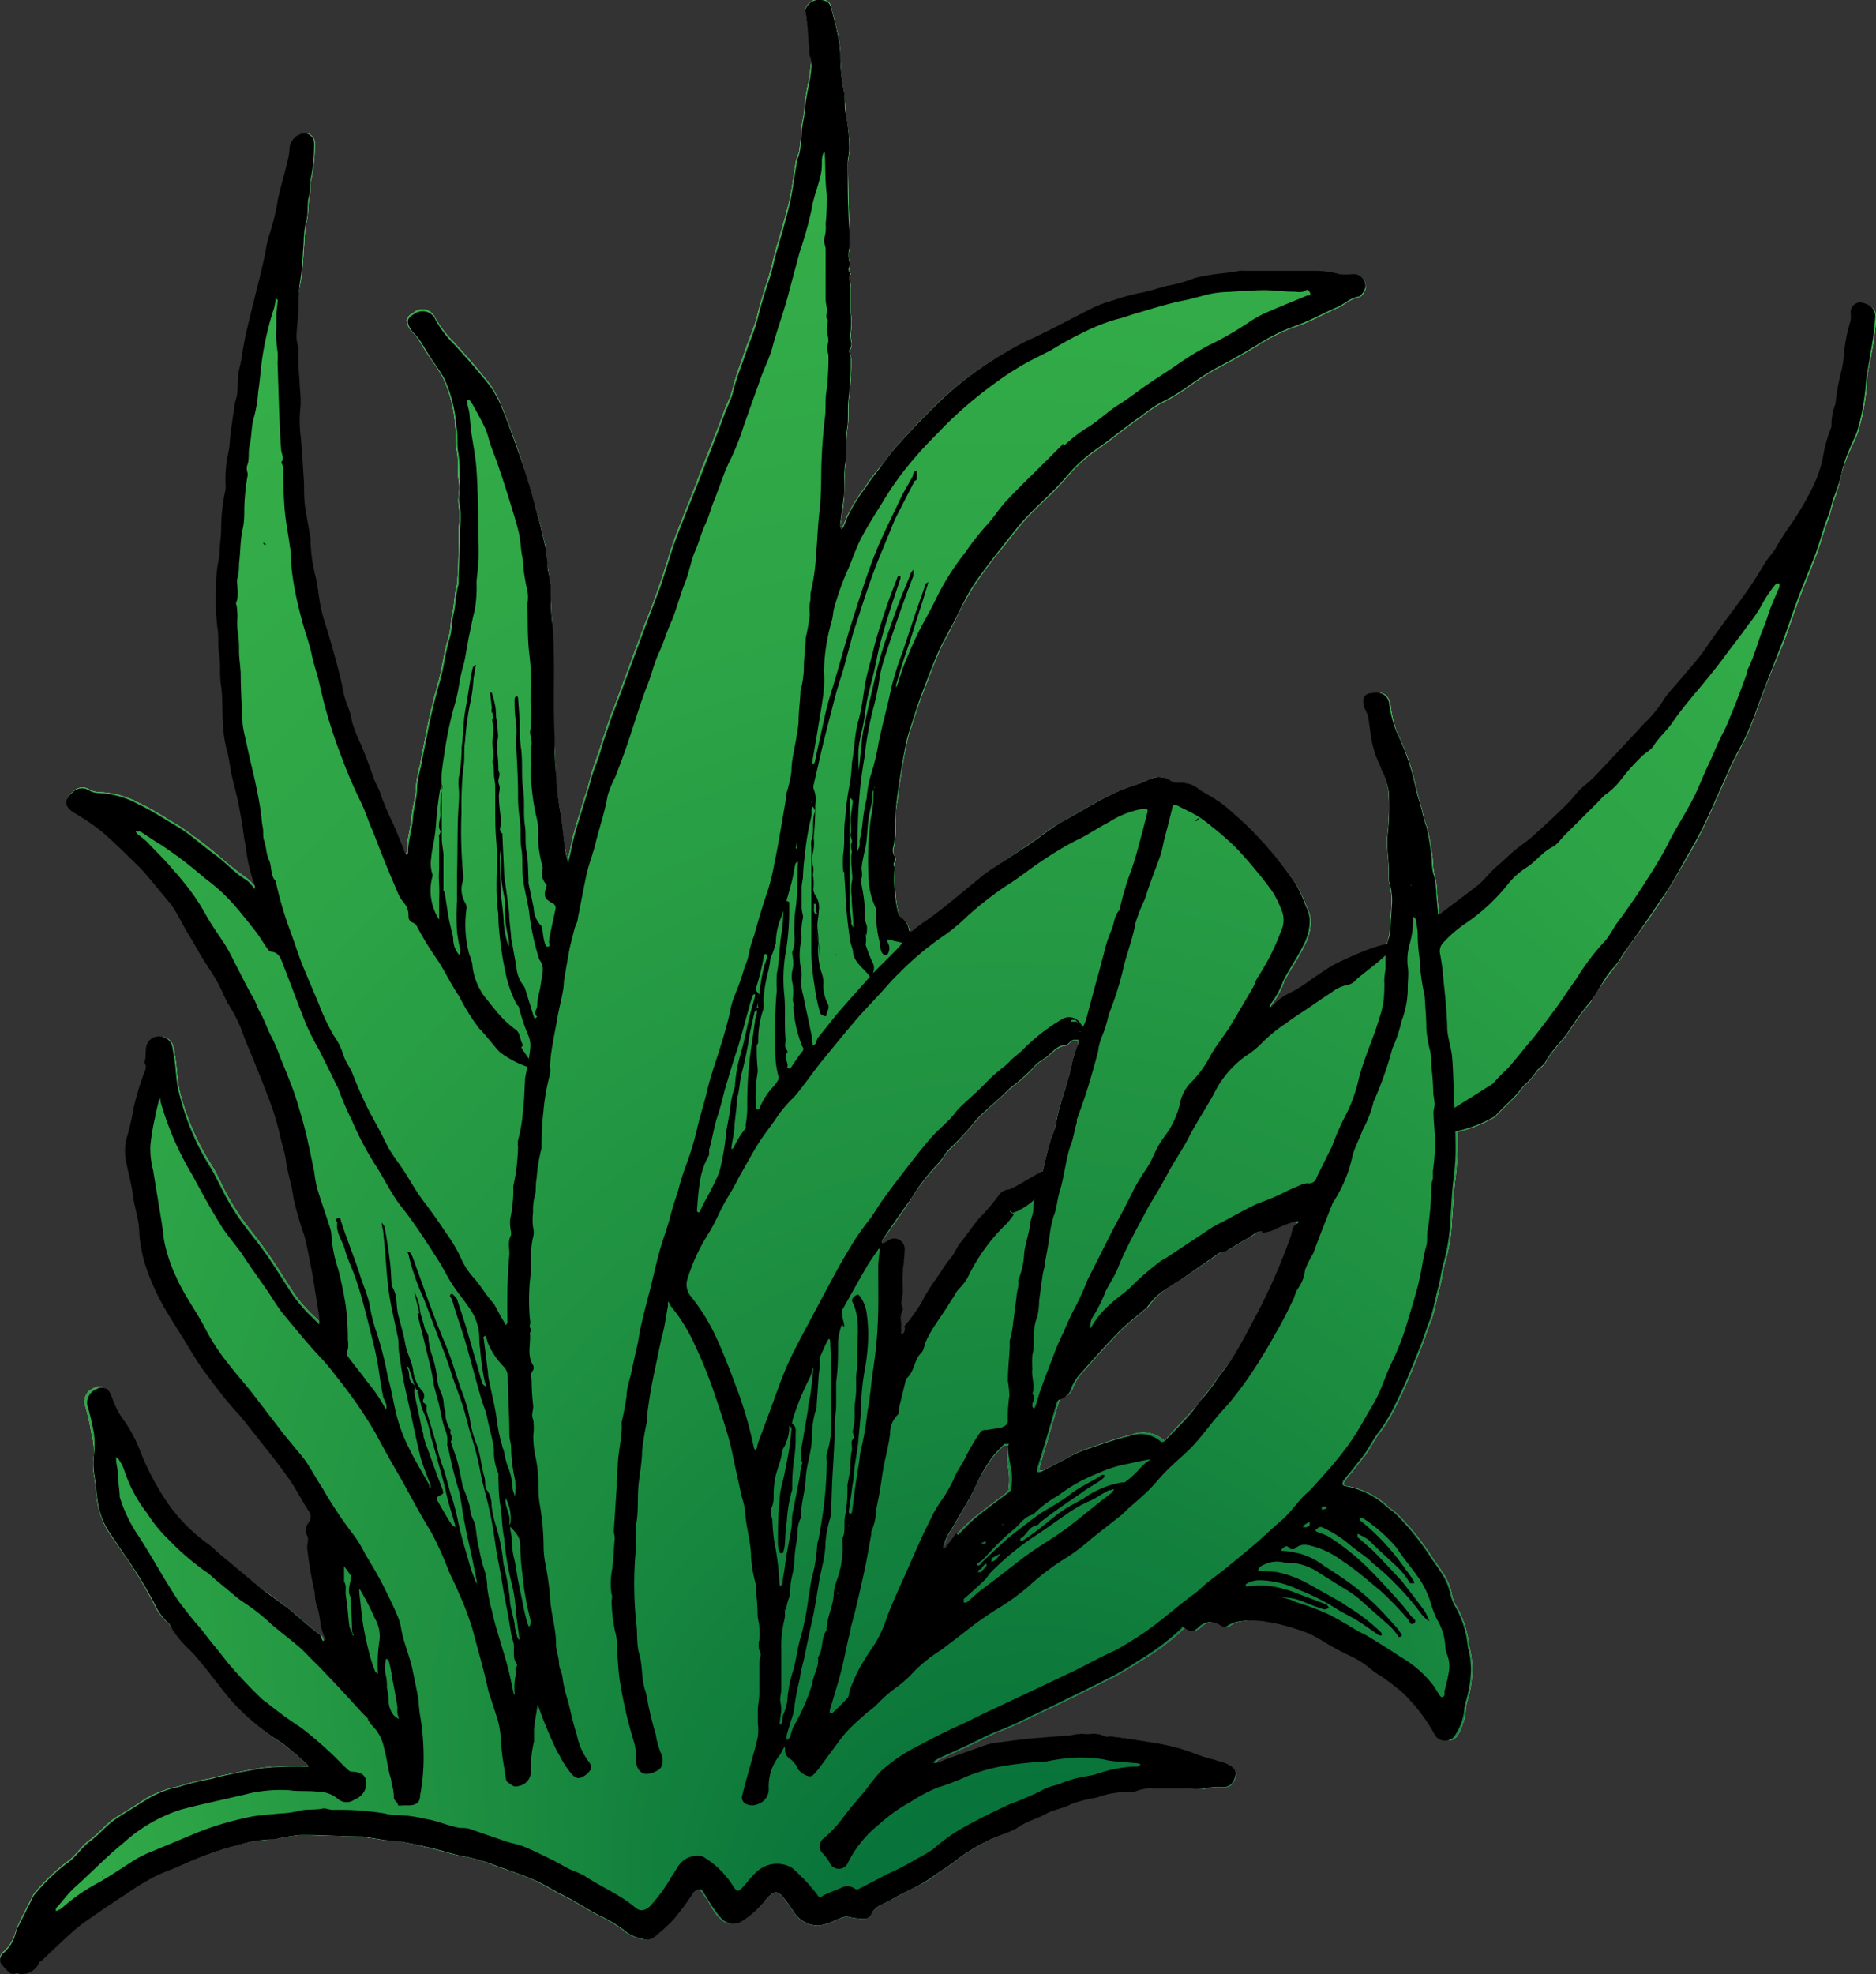 <svg xmlns="http://www.w3.org/2000/svg" xmlns:xlink="http://www.w3.org/1999/xlink" viewBox="0 0 99.84 105.05"><rect x="0" y="0" width="99.84" height="105.05" fill="#333333" stroke="none"/><defs><style>.cls-1{fill:#fff;}.cls-2{fill:url(#radial-gradient);}</style><radialGradient id="radial-gradient" cx="49.92" cy="52.53" fy="118.948" r="79.64" gradientTransform="matrix(0.99, -0.11, 0.1, 0.96, -5.16, 7.22)" gradientUnits="userSpaceOnUse"><stop offset="0.07" stop-color="#006837"/><stop offset="0.11" stop-color="#056f39"/><stop offset="0.35" stop-color="#1c8d40"/><stop offset="0.58" stop-color="#2ca346"/><stop offset="0.8" stop-color="#36b049"/><stop offset="1" stop-color="#39b54a"/></radialGradient></defs><title>long-leaves-bush-1</title><g id="Layer_2" data-name="Layer 2"><g id="long-leaves-bush-1"><path id="void" class="cls-1" d="M73.8,50.29A14,14,0,0,0,71,51.43c-.39.23-.76.5-1.13.74a7.26,7.26,0,0,1-1.14.72,2.79,2.79,0,0,0-.89.66s0,.06-.06.06a.11.11,0,0,1-.1,0s-.06-.08-.06-.09a4.19,4.19,0,0,0,.72-1.29c.32-.64.75-1.22,1.06-1.87a2.77,2.77,0,0,0,.35-1.44,2,2,0,0,0-.21-.66A7.35,7.35,0,0,0,68.94,47a18.52,18.52,0,0,0-2.23-2.69c-.41-.44-.88-.84-1.33-1.24a6,6,0,0,0-.71-.53,9.46,9.46,0,0,1-.92-.57,1.43,1.43,0,0,0-1-.31.75.75,0,0,1-.54-.16,1,1,0,0,0-1-.05c-.24.09-.47.22-.71.31a10.42,10.42,0,0,0-1.86.77c-.69.38-1.38.78-2.06,1.18a4.35,4.35,0,0,0-.52.29c-.47.33-.93.68-1.4,1s-1.27.84-1.89,1.27a7.76,7.76,0,0,0-.67.5l-1.66,1.36c-.26.21-.52.4-.78.59s-.73.51-1,.8-.26.1-.27-.06a1,1,0,0,0-.37-.59c-.07-.08-.17-.16-.19-.24a6,6,0,0,1-.18-1.18,4.5,4.5,0,0,1,0-1.27c-.22-.19.12-.4,0-.56a.6.6,0,0,1-.07-.57,4.78,4.78,0,0,0,.08-1.13c0-.43,0-.87.1-1.31.07-.62.17-1.25.27-1.87.06-.41.15-.81.23-1.21a4.6,4.6,0,0,1,.13-.5c.24-.74.46-1.47.74-2.19s.59-1.58.94-2.36c.14-.29.31-.58.46-.87.32-.64.62-1.29,1-1.93a9.23,9.23,0,0,1,.65-1c.35-.5.72-1,1.1-1.45s.88-1.14,1.36-1.66c.7-.75,1.51-1.42,2.17-2.21a8.07,8.07,0,0,1,1.63-1.47c.78-.54,1.5-1.17,2.3-1.7a7.69,7.69,0,0,1,1-.7,10.39,10.39,0,0,0,1.64-1,15.75,15.75,0,0,1,1.4-.89c.73-.38,1.44-.78,2.14-1.21a9.84,9.84,0,0,1,2-1c.78-.25,1.48-.66,2.24-1,.4-.16.7-.5,1.15-.57.17,0,.39-.42.38-.54a.64.64,0,0,0-.72-.66,2,2,0,0,1-.65,0,5.25,5.25,0,0,0-1.32-.17H66.21a1.71,1.71,0,0,0-.32,0c-.62.12-1.26.14-1.88.28a2.84,2.84,0,0,0-.64.15,6.26,6.26,0,0,1-1.31.37c-.51.11-1,.29-1.48.38a13.3,13.3,0,0,0-1.41.38,6.87,6.87,0,0,0-1,.37c-1.08.55-2.17,1.12-3.26,1.65-.68.33-1.31.72-2,1.09a18,18,0,0,0-3.28,2.61c-.64.62-1.24,1.28-1.84,1.94-.34.38-.63.81-1,1.24s-.52.67-.74,1a8.77,8.77,0,0,0-1,1.62c-.06.18-.14.35-.21.51s-.06.07-.1.11a.43.43,0,0,1,0-.13.41.41,0,0,1,0-.19c.06-.45.15-.91.18-1.37s0-1.17.08-1.77,0-1.26.1-1.9,0-1.11.09-1.69a15.31,15.31,0,0,0,.11-2c0-.15-.14-.38-.08-.46.24-.31,0-.61.06-.92a4.16,4.16,0,0,0,0-1.06c0-.45,0-.9,0-1.35,0-.25-.14-.5,0-.75-.26-.17.06-.38-.07-.6a1.38,1.38,0,0,1,0-.73,5.68,5.68,0,0,0,0-1c-.05-1.14-.07-2.29-.09-3.43,0-.29.07-.57.08-.85A10.1,10.1,0,0,0,45,6.06,10.54,10.54,0,0,0,44.9,4.8a10.75,10.75,0,0,1-.18-2,5.91,5.91,0,0,0-.18-1.18c-.07-.37-.19-.73-.27-1.1S44.13.1,43.91,0a.87.87,0,0,0-.81.13c-.12.12-.31.3-.22.54a14.2,14.2,0,0,1,.18,1.46c.06.23,0,.49.08.75a1.36,1.36,0,0,1,0,.64,5.7,5.7,0,0,1-.13.91,10.5,10.5,0,0,0-.2,1.27c0,.42-.16.84-.17,1.26a7.3,7.3,0,0,1-.09.94c0,.22-.14.44-.19.67-.13.73-.2,1.48-.38,2.21s-.43,1.61-.67,2.41c-.15.54-.26,1.09-.43,1.62-.22.68-.43,1.35-.59,2s-.42,1.19-.62,1.79-.52,1.4-.69,2.13c-.1.41-.32.79-.46,1.19-.46,1.29-1,2.54-1.47,3.8-.38,1-.78,1.94-1.14,2.92-.2.54-.35,1.09-.53,1.63-.1.33-.21.66-.33,1-.24.69-.5,1.37-.76,2l-1.53,4.15c-.1.27-.23.55-.32.84-.18.51-.34,1-.51,1.55s-.39,1.05-.52,1.6-.38,1.23-.55,1.85a14.41,14.41,0,0,0-.47,1.71,7,7,0,0,1-.18.76s0,.07,0,.12,0-.05,0-.07c-.07-.3-.14-.6-.18-.89-.1-.66-.15-1.32-.27-2a15.43,15.43,0,0,1-.2-1.92c0-.63-.05-1.28-.08-1.91-.08-2,0-3.93-.1-5.9-.05-.66-.07-1.33-.1-2a.76.76,0,0,1,0-.14c0-.18-.06-.35-.08-.52s-.07-.35-.09-.52a8.76,8.76,0,0,0-.1-1c-.15-.59-.27-1.18-.45-1.76-.32-1.11-.62-2.21-1-3.3-.29-.79-.56-1.58-.89-2.36a5.38,5.38,0,0,0-.69-1.24c-.58-.73-1.2-1.43-1.83-2.12a5.63,5.63,0,0,1-1-1.31A.74.74,0,0,0,22,16.64c-.41.24-.46.41-.21.83.11.18.29.31.41.48.22.34.42.7.63,1s.54.77.76,1.18a7.31,7.31,0,0,1,.64,2.61c.06.42,0,.86.09,1.31s0,1,.09,1.53-.07.89,0,1.29a4.71,4.71,0,0,1,0,1.24c0,.92,0,1.85-.07,2.79a.33.33,0,0,1,0,.14c-.16.5-.14,1-.26,1.55s-.08.9-.21,1.31c-.24.78-.32,1.59-.54,2.37-.17.6-.32,1.21-.46,1.81s-.19.91-.28,1.37-.17.85-.24,1.29a5.3,5.3,0,0,0-.21,1.11c0,.56-.2,1.08-.24,1.64s-.26,1.2-.25,1.83a.37.37,0,0,1-.07.14c0-.05-.08-.1-.11-.16l-.63-1.54a15.91,15.91,0,0,1-.64-1.49,10.25,10.25,0,0,0-.41-1c-.19-.58-.41-1.15-.64-1.73a7.88,7.88,0,0,1-.49-1.23,3,3,0,0,0-.2-.75,4.43,4.43,0,0,1-.31-1.16c-.21-.91-.47-1.79-.72-2.68-.13-.46-.31-.9-.4-1.36s-.18-1.16-.3-1.73a8.42,8.42,0,0,1-.27-1.8,1.77,1.77,0,0,0,0-.23c-.09-.52-.2-1-.27-1.56s-.05-.93-.07-1.39c-.07-.87-.11-1.75-.2-2.62a6.66,6.66,0,0,1,0-1.48c0-.48-.05-.94-.05-1.4a13,13,0,0,1-.06-1.65.33.33,0,0,0,0-.1,1.72,1.72,0,0,1-.08-.81c0-.44,0-.87.08-1.31A12.22,12.22,0,0,1,16,15c.12-.71.14-1.43.2-2.15a6.91,6.91,0,0,1,.1-1c.13-.46.07-.91.17-1.37s0-.66.11-1a9.79,9.79,0,0,0,.18-1.87.55.55,0,0,0-.64-.53.91.91,0,0,0-.67.79,4.1,4.1,0,0,1-.13.78c-.16.66-.37,1.3-.5,2a11.11,11.11,0,0,1-.47,1.89,7.06,7.06,0,0,0-.19.89c-.09.42-.18.83-.28,1.24-.18.74-.37,1.48-.55,2.23-.11.4-.2.81-.28,1.23s-.21,1-.28,1.51-.05.84-.1,1.26c0,.27-.11.53-.16.8-.08.45-.14.91-.21,1.36s0,.63-.09.93a6.92,6.92,0,0,0-.18,1.7,1.89,1.89,0,0,1,0,.41,9.46,9.46,0,0,0-.18,2.06c0,.45-.06.9-.09,1.35v0a7.3,7.3,0,0,0-.18,1.74,11.25,11.25,0,0,0,.08,2.09c.08.46,0,.94.08,1.41s0,1.05.1,1.58c.09.72.05,1.47.11,2.2a5.71,5.71,0,0,0,.17,1.15c.14.49.19,1,.29,1.5s.19.73.27,1.1.2,1,.29,1.45.09.83.19,1.23a7.9,7.9,0,0,0,.45,2c0,.07,0,.19,0,.27a1.56,1.56,0,0,0-.16-.2,1.72,1.72,0,0,0-.27-.27,19.85,19.85,0,0,1-1.7-1.36,24.38,24.38,0,0,0-2-1.49c-.69-.4-1.35-.85-2.07-1.18a4.8,4.8,0,0,0-2.08-.58A1.19,1.19,0,0,1,4.74,42a.66.66,0,0,0-.83.11c-.49.38-.48.76.07,1.09a10.7,10.7,0,0,1,1.47,1c.68.58,1.31,1.21,1.94,1.83.26.26.48.54.72.82s.64.71.92,1.1.73,1.09,1.08,1.64.52.89.79,1.34.54.82.78,1.25.39.87.64,1.27a7.75,7.75,0,0,1,.77,1.62c.18.51.39,1,.6,1.48s.42,1,.61,1.55A15.79,15.79,0,0,1,15,60.32c.08.46.25.9.31,1.36.08.68.32,1.33.41,2a13.94,13.94,0,0,0,.58,2c.16.67.28,1.35.41,2,.05.25.07.5.12.74.08.51.17,1,.24,1.52a1.71,1.71,0,0,1,0,.45l-.29-.29c-.16-.15-.32-.3-.46-.46a5.87,5.87,0,0,1-.6-.72c-.42-.62-.8-1.25-1.21-1.86s-.75-1.06-1.15-1.57a13.22,13.22,0,0,1-1.26-1.89c-.21-.39-.4-.8-.6-1.19s-.46-.74-.66-1.12A13.37,13.37,0,0,1,9.55,58c-.14-.62-.12-1.25-.25-1.88,0-.17-.05-.35-.1-.52a.72.72,0,0,0-1.12-.29c-.42.33-.16.84-.34,1.23.2.28,0,.54-.09.79a13.81,13.81,0,0,0-.47,1.6,14.82,14.82,0,0,1-.41,1.75,2.67,2.67,0,0,0,0,1.12c.11.59.29,1.18.36,1.79s.29,1.35.34,2a7.32,7.32,0,0,0,.32,1.69,11.57,11.57,0,0,0,.77,1.86c.37.71.83,1.39,1.25,2.07s.78,1.33,1.25,2,1,1.28,1.52,1.86c.19.21.38.43.56.65l1.38,1.75c.28.38.58.75.86,1.13.42.58.74,1.23,1.13,1.84a.5.5,0,0,1,0,.63.63.63,0,0,0-.07.7c.08.15,0,.38,0,.58v.13a18.76,18.76,0,0,0,.4,2.34,3.11,3.11,0,0,0,.1.7c.23.55.14,1.19.46,1.71a.46.46,0,0,1,0,.13s-.12,0-.15,0-.06-.25-.13-.31c-.47-.36-.91-.73-1.35-1.11S14.59,85,14,84.6l-2.37-1.9c-.26-.21-.48-.46-.75-.65a8.74,8.74,0,0,1-2-2,13.16,13.16,0,0,1-1.52-2.81,7.53,7.53,0,0,0-1-1.86,4.09,4.09,0,0,1-.38-.68c-.1-.22-.17-.46-.28-.67a.47.47,0,0,0-.68-.18.76.76,0,0,0-.47,1,10.89,10.89,0,0,1,.3,1.35A4,4,0,0,1,5,77.4a3.49,3.49,0,0,0,0,1.07c.09.51.11,1,.2,1.54a4.3,4.3,0,0,0,.69,1.67c.27.38.53.76.79,1.15a22.17,22.17,0,0,1,1.52,2.52,2.83,2.83,0,0,0,.74,1,1.57,1.57,0,0,1,.24.32,7.34,7.34,0,0,0,.83,1,4,4,0,0,1,.65.71c.59.68,1.11,1.42,1.7,2.11A12.45,12.45,0,0,0,15,92.75a12.31,12.31,0,0,1,1.31,1.1.43.43,0,0,1,.09.13l-.17,0a17.26,17.26,0,0,0-2.28.08c-.43.08-.86.15-1.27.24s-1,.18-1.48.33A12.59,12.59,0,0,0,9.66,95c-.22.09-.48.1-.71.19a5.26,5.26,0,0,0-1.21.52c-.52.36-1.07.68-1.58,1s-.88.83-1.37,1.18-.78.9-1.26,1.2a11.22,11.22,0,0,0-1.68,1.62,1.28,1.28,0,0,0-.14.23c-.25.51-.52,1-.76,1.53-.09.2-.14.42-.22.61a2,2,0,0,1-.56.78.45.45,0,0,0-.14.5,2.16,2.16,0,0,0,.53.56.6.6,0,0,0,.33.08A1,1,0,0,0,2,104.49s.08-.08.13-.13c.53-.5,1.06-1,1.6-1.5a8.23,8.23,0,0,1,.87-.69c.66-.46,1.32-.91,2-1.35s1.07-.68,1.64-1,1-.39,1.51-.61a16.11,16.11,0,0,1,2.77-1,6.64,6.64,0,0,1,1.82-.33,1.52,1.52,0,0,0,.21,0,9.5,9.5,0,0,1,1.38-.24c1.08,0,2.15.05,3.21.08h.1l1.17.18c.31,0,.63,0,.94.09.57.11,1.13.24,1.7.38s1.17.34,1.77.43a9,9,0,0,1,1.6.5c.68.22,1.36.46,2,.74s1,.57,1.56.83c.71.33,1.34.8,2.07,1.14a7.36,7.36,0,0,1,1.32.84,2.23,2.23,0,0,0,.79.32.67.67,0,0,0,.63-.13,9.85,9.85,0,0,0,1-.92,14.94,14.94,0,0,0,1.06-1.45c.13-.18.27-.24.41-.12a1.14,1.14,0,0,1,.18.25c.34.41.49.94.91,1.3a.86.86,0,0,0,1,.16A5,5,0,0,0,40.83,101c.33-.35.52-.42.84-.07a9.29,9.29,0,0,1,.56.79,1.57,1.57,0,0,0,1.38.74,3.1,3.1,0,0,0,.9-.31c.22-.07.45-.23.67-.15a2.76,2.76,0,0,0,.8.08.33.33,0,0,0,.37-.2c.22-.48.71-.58,1.1-.81s1-.53,1.57-.82.72-.48,1.09-.72.64-.41.93-.66A9.66,9.66,0,0,1,52.45,98c.55-.3,1.19-.46,1.71-.79s1-.42,1.43-.69.94-.3,1.36-.52a6.13,6.13,0,0,1,1.42-.39,4.7,4.7,0,0,1,1.86-.31.22.22,0,0,0,.14,0,2.45,2.45,0,0,1,1.13-.18c.55,0,1.08,0,1.62,0l.32,0a1.62,1.62,0,0,0,.68.06,3.31,3.31,0,0,1,1-.07c.36,0,.57-.22.67-.68,0-.18-.12-.38-.39-.53a.66.66,0,0,0-.19-.09c-.31-.09-.62-.16-.91-.26-.46-.15-.9-.32-1.35-.46a11,11,0,0,0-1.45-.33c-.8-.13-1.59-.28-2.4-.35a.42.42,0,0,1-.25,0,1.38,1.38,0,0,0-.69-.14,3.13,3.13,0,0,1-.53,0,2.62,2.62,0,0,0-.61.08l-2.15.19c-.5,0-1,.12-1.5.18a4.82,4.82,0,0,0-.74.14c-.72.24-1.44.51-2.17.78-.16.06-.32.14-.48.19a.58.58,0,0,1-.22,0,.75.75,0,0,1,.11-.13.55.55,0,0,1,.19-.12c.8-.37,1.61-.72,2.4-1.12a6.17,6.17,0,0,1,.83-.37c.34-.13.69-.28,1-.43l1.43-.69.89-.42c.78-.38,1.55-.76,2.31-1.15a14.06,14.06,0,0,0,1.74-1A12.48,12.48,0,0,0,63,86.66c.08-.09.14-.09.26,0s.41.15.66-.08a.88.88,0,0,1,1.2-.09.27.27,0,0,0,.36,0,1.35,1.35,0,0,1,.51-.21,4.19,4.19,0,0,1,1.54,0,9.46,9.46,0,0,1,1.61.39,5.42,5.42,0,0,1,1.41.64,13.43,13.43,0,0,0,1.4.76,5.24,5.24,0,0,1,1.18.75,4.27,4.27,0,0,0,.54.37,13.45,13.45,0,0,1,1.13.86,9.39,9.39,0,0,1,1.69,2.21.63.63,0,0,0,1.13,0A3.3,3.3,0,0,0,78,91.11a2.22,2.22,0,0,1,.12-.69,5.57,5.57,0,0,0,.23-1.57,4.53,4.53,0,0,0-.15-1.22,5.43,5.43,0,0,0-.65-2.1,1.83,1.83,0,0,1-.28-.72,3.21,3.21,0,0,0-.55-1.22c-.12-.2-.26-.38-.4-.57a12.85,12.85,0,0,0-2-2.5c-.14-.13-.3-.23-.45-.36a4.34,4.34,0,0,0-2.19-1.09c-.21,0-.18-.16-.13-.24a4.66,4.66,0,0,1,.39-.49c.2-.26.4-.52.61-.77.35-.43.57-.95.91-1.38a7.9,7.9,0,0,0,.89-1.5c.48-.94.86-1.92,1.26-2.91.2-.46.34-1,.53-1.44s.32-1.23.49-1.84c.12-.45.16-.91.29-1.36A9,9,0,0,0,77.27,65c.06-.79.09-1.59.2-2.38a15,15,0,0,0,.1-1.77c0-.21,0-.42,0-.62a7.3,7.3,0,0,0,2-.8c.34-.39.72-.72,1.08-1.09.17-.18.31-.4.49-.58a6.14,6.14,0,0,0,.63-.71c.13-.2.39-.32.49-.53.35-.64.91-1.12,1.3-1.73a12.69,12.69,0,0,1,1.08-1.45,19.29,19.29,0,0,1,1.26-1.84,4.19,4.19,0,0,0,.47-.69c.33-.47.65-.94,1-1.4s.84-1.19,1.24-1.81.73-1.21,1.09-1.82.63-1.09.91-1.66c.39-.79.73-1.59,1.09-2.38.18-.39.34-.79.53-1.18s.59-1.08.83-1.64.53-1.42.8-2.13.64-1.62,1-2.44c.14-.35.26-.72.39-1.08.2-.56.38-1.11.6-1.66.26-.72.58-1.43.84-2.15s.39-1.29.64-1.92c.13-.34.17-.69.3-1A8.59,8.59,0,0,0,98,25.21,9.27,9.27,0,0,1,98.44,24c.15-.36.34-.7.46-1.06a12.37,12.37,0,0,0,.46-2.64c0-.49.17-1,.23-1.44a13.4,13.4,0,0,0,.25-1.89.68.68,0,0,0-.24-.64,1.18,1.18,0,0,0-.55-.2.52.52,0,0,0-.51.55,1.46,1.46,0,0,1,0,.42,8.83,8.83,0,0,0-.37,1.84,3.57,3.57,0,0,1-.1.74,13.1,13.1,0,0,0-.35,1.85,3.19,3.19,0,0,0-.2,1.22,7.26,7.26,0,0,0-.46,1.7,6.9,6.9,0,0,1-.65,1.74,14.19,14.19,0,0,1-1,1.71,16.57,16.57,0,0,0-.94,1.46c-.17.26-.39.48-.55.74-.42.67-.85,1.33-1.32,2s-1.17,1.51-1.69,2.31-1.11,1.37-1.67,2.05a4.64,4.64,0,0,0-.57.69,6.94,6.94,0,0,1-1.13,1.39c-.17.17-.32.36-.49.53-.73.78-1.45,1.56-2.2,2.33-.23.25-.5.43-.74.66s-.39.49-.62.71c-.67.63-1.36,1.25-2,1.87-.24.21-.53.38-.77.59s-.67.58-1,.88-.61.72-1,1c-.63.53-1.31,1-2,1.52a.33.33,0,0,1-.15.05.56.56,0,0,1,0-.12l-.09-1a4,4,0,0,0-.11-.93c-.14-.44-.08-.9-.18-1.34A12.06,12.06,0,0,0,75.94,44c-.18-.45-.25-.95-.4-1.41s-.26-1.16-.44-1.72a14.18,14.18,0,0,0-.76-1.92A6.13,6.13,0,0,1,74,37.46c-.11-.42-.3-.6-.7-.6-.64,0-.81.25-.6.84a4.21,4.21,0,0,1,.17.39c.08.43.12.87.2,1.32a5.32,5.32,0,0,0,.19.84c.09.27.24.53.32.8a3.9,3.9,0,0,1,.32,1.07,13.81,13.81,0,0,1-.06,2.32c-.07.78.12,1.53.06,2.31a.11.11,0,0,0,0,.08A3.44,3.44,0,0,1,74.05,48c0,.56-.07,1.1-.1,1.65,0,0,0,.07,0,.09a2.69,2.69,0,0,0-.15.59m1.32-3.14-.05,0S75.12,47.12,75.12,47.15ZM61.86,76.57a1.66,1.66,0,0,0-1.63-.23c-.84.2-1.66.5-2.5.79a5.5,5.5,0,0,0-.85.41l-1.37.71a.87.87,0,0,1-.19,0,.94.94,0,0,1,0-.16c.16-.56.34-1.12.5-1.69s.37-1.26.56-1.9a.25.25,0,0,1,.13-.12.85.85,0,0,0,.62-.61,2.74,2.74,0,0,1,.46-.73c.66-.74,1.31-1.48,2-2.19.45-.44.95-.83,1.43-1.25a.72.72,0,0,0,.19-.2,3.65,3.65,0,0,1,1.14-1c.26-.18.54-.34.8-.52L65,66.61c.11-.07.28-.07.4-.13.39-.22.76-.47,1.16-.68.24-.13.43-.37.73-.37a2.44,2.44,0,0,0,.75-.2,5.49,5.49,0,0,1,1.08-.42s.07,0,.1,0a.38.38,0,0,1,0,.1c-.34.13-.32.5-.41.74a29.14,29.14,0,0,1-1.75,4c-.37.71-.74,1.43-1.15,2.12a7.62,7.62,0,0,1-.8,1.15c-.36.44-.64.92-1,1.33-.21.21-.35.49-.55.7-.47.52-.95,1-1.43,1.54C62.06,76.63,62,76.71,61.86,76.57ZM55.51,62.38c-.5.2-1.53.88-1.76.91a.74.74,0,0,0-.54.37,9.39,9.39,0,0,1-1,1.16,16.72,16.72,0,0,0-1,1.31c-.21.26-.31.58-.54.84a6,6,0,0,0-.57.82A14.77,14.77,0,0,0,49,69.35a6.87,6.87,0,0,1-.74,1.18.16.16,0,0,0,0,.11A.37.37,0,0,1,48,71a1.56,1.56,0,0,1-.05-.36c0-.28-.08-.57.09-.84a.17.17,0,0,0,0-.14c-.14-.3,0-.6,0-.89s0-.66,0-1,.07-.78.08-1.17c0-.55-.41-.8-.91-.54a1.88,1.88,0,0,0-.18.12l-.09,0s0-.08,0-.12a.61.61,0,0,1,.13-.22c.49-.69,1-1.4,1.45-2.09a10.12,10.12,0,0,1,1.33-1.72,3.56,3.56,0,0,0,.41-.53,1.66,1.66,0,0,1,.16-.21c.28-.3.59-.58.86-.89s.6-.72.93-1.05c.5-.48,1-.91,1.52-1.4a11.17,11.17,0,0,0,1.15-1,2.36,2.36,0,0,1,.65-.57c.4-.23.65-.69,1.18-.74.15,0,.25-.29.48-.28a.67.67,0,0,0,.19,0c0,.08,0,.17,0,.22a4.59,4.59,0,0,0-.35,1.2c-.25,1-.67,2-.84,3.09a3,3,0,0,1-.2.6c-.24.63-.34,1.29-.52,1.93m-5.1,19.41c.09-.18.22-.34.32-.51.41-.72.85-1.42,1.2-2.15a8,8,0,0,1,.88-1.53,7.3,7.3,0,0,1,.65-.71s.16,0,.24,0-.07.12-.06.18a5.65,5.65,0,0,0,.07,1.08,3.75,3.75,0,0,1,0,1.11c0,.07-.11.15-.18.21-.58.44-1.17.86-1.72,1.32a11.28,11.28,0,0,0-.92.91c-.21.27-.37.49-.54.72,0,0-.09.06-.13.09a.61.61,0,0,1,0-.13A5.37,5.37,0,0,1,50.41,81.79Zm-45,18s0,.07,0,.09S5.45,99.85,5.45,99.82Z"/><path id="fill2" class="cls-2" d="M73.8,50.29A14,14,0,0,0,71,51.43c-.39.23-.76.5-1.13.74a7.26,7.26,0,0,1-1.14.72,2.79,2.79,0,0,0-.89.66s0,.06-.06.06a.11.11,0,0,1-.1,0s-.06-.08-.06-.09a4.19,4.19,0,0,0,.72-1.29c.32-.64.75-1.22,1.06-1.87a2.77,2.77,0,0,0,.35-1.44,2,2,0,0,0-.21-.66A7.35,7.35,0,0,0,68.94,47a18.52,18.52,0,0,0-2.23-2.69c-.41-.44-.88-.84-1.33-1.24a6,6,0,0,0-.71-.53,9.46,9.46,0,0,1-.92-.57,1.43,1.43,0,0,0-1-.31.75.75,0,0,1-.54-.16,1,1,0,0,0-1-.05c-.24.09-.47.22-.71.31a10.42,10.42,0,0,0-1.86.77c-.69.38-1.38.78-2.06,1.18a4.35,4.35,0,0,0-.52.29c-.47.33-.93.68-1.4,1s-1.27.84-1.89,1.27a7.76,7.76,0,0,0-.67.5l-1.66,1.36c-.26.21-.52.4-.78.59s-.73.51-1,.8-.26.1-.27-.06a1,1,0,0,0-.37-.59c-.07-.08-.17-.16-.19-.24a6,6,0,0,1-.18-1.18,4.5,4.5,0,0,1,0-1.27c-.22-.19.12-.4,0-.56a.6.6,0,0,1-.07-.57,4.78,4.78,0,0,0,.08-1.13c0-.43,0-.87.1-1.31.07-.62.17-1.25.27-1.87.06-.41.15-.81.23-1.21a4.6,4.6,0,0,1,.13-.5c.24-.74.46-1.47.74-2.19s.59-1.58.94-2.36c.14-.29.31-.58.46-.87.32-.64.62-1.29,1-1.93a9.23,9.23,0,0,1,.65-1c.35-.5.72-1,1.1-1.45s.88-1.14,1.36-1.66c.7-.75,1.51-1.42,2.17-2.21a8.07,8.07,0,0,1,1.63-1.47c.78-.54,1.5-1.17,2.3-1.7a7.69,7.69,0,0,1,1-.7,10.39,10.39,0,0,0,1.64-1,15.75,15.75,0,0,1,1.4-.89c.73-.38,1.44-.78,2.14-1.21a9.84,9.84,0,0,1,2-1c.78-.25,1.48-.66,2.24-1,.4-.16.7-.5,1.15-.57.17,0,.39-.42.38-.54a.64.64,0,0,0-.72-.66,2,2,0,0,1-.65,0,5.25,5.25,0,0,0-1.32-.17H66.21a1.71,1.71,0,0,0-.32,0c-.62.12-1.26.14-1.88.28a2.84,2.84,0,0,0-.64.15,6.26,6.26,0,0,1-1.31.37c-.51.11-1,.29-1.48.38a13.3,13.3,0,0,0-1.41.38,6.87,6.87,0,0,0-1,.37c-1.08.55-2.17,1.12-3.26,1.65-.68.33-1.31.72-2,1.09a18,18,0,0,0-3.28,2.61c-.64.62-1.24,1.28-1.84,1.94-.34.38-.63.81-1,1.24s-.52.67-.74,1a8.77,8.77,0,0,0-1,1.62c-.06.18-.14.35-.21.51s-.06.07-.1.11a.43.43,0,0,1,0-.13.41.41,0,0,1,0-.19c.06-.45.15-.91.18-1.37s0-1.17.08-1.77,0-1.26.1-1.9,0-1.11.09-1.69a15.31,15.31,0,0,0,.11-2c0-.15-.14-.38-.08-.46.24-.31,0-.61.06-.92a4.16,4.16,0,0,0,0-1.06c0-.45,0-.9,0-1.35,0-.25-.14-.5,0-.75-.26-.17.06-.38-.07-.6a1.38,1.38,0,0,1,0-.73,5.68,5.68,0,0,0,0-1c-.05-1.14-.07-2.29-.09-3.43,0-.29.07-.57.08-.85A10.1,10.1,0,0,0,45,6.06,10.54,10.54,0,0,0,44.9,4.8a10.75,10.75,0,0,1-.18-2,5.91,5.91,0,0,0-.18-1.18c-.07-.37-.19-.73-.27-1.1S44.13.1,43.91,0a.87.87,0,0,0-.81.13c-.12.12-.31.3-.22.54a14.2,14.2,0,0,1,.18,1.46c.06.23,0,.49.08.75a1.36,1.36,0,0,1,0,.64,5.7,5.7,0,0,1-.13.91,10.5,10.5,0,0,0-.2,1.27c0,.42-.16.84-.17,1.26a7.3,7.3,0,0,1-.09.94c0,.22-.14.44-.19.67-.13.73-.2,1.48-.38,2.21s-.43,1.61-.67,2.41c-.15.54-.26,1.09-.43,1.62-.22.68-.43,1.35-.59,2s-.42,1.19-.62,1.79-.52,1.4-.69,2.13c-.1.41-.32.79-.46,1.19-.46,1.29-1,2.54-1.47,3.8-.38,1-.78,1.94-1.14,2.92-.2.54-.35,1.09-.53,1.63-.1.33-.21.66-.33,1-.24.69-.5,1.37-.76,2l-1.53,4.15c-.1.27-.23.55-.32.84-.18.51-.34,1-.51,1.55s-.39,1.05-.52,1.6-.38,1.23-.55,1.85a14.41,14.41,0,0,0-.47,1.71,7,7,0,0,1-.18.76s0,.07,0,.12,0-.05,0-.07c-.07-.3-.14-.6-.18-.89-.1-.66-.15-1.32-.27-2a15.43,15.43,0,0,1-.2-1.92c0-.63-.05-1.28-.08-1.91-.08-2,0-3.93-.1-5.9-.05-.66-.07-1.33-.1-2a.76.76,0,0,1,0-.14c0-.18-.06-.35-.08-.52s-.07-.35-.09-.52a8.76,8.76,0,0,0-.1-1c-.15-.59-.27-1.18-.45-1.76-.32-1.11-.62-2.21-1-3.3-.29-.79-.56-1.58-.89-2.36a5.38,5.38,0,0,0-.69-1.24c-.58-.73-1.2-1.43-1.83-2.12a5.63,5.63,0,0,1-1-1.31A.74.74,0,0,0,22,16.64c-.41.24-.46.41-.21.83.11.18.29.31.41.48.22.34.42.7.63,1s.54.77.76,1.18a7.31,7.31,0,0,1,.64,2.61c.06.42,0,.86.09,1.31s0,1,.09,1.53-.07.89,0,1.29a4.71,4.71,0,0,1,0,1.24c0,.92,0,1.85-.07,2.79a.33.33,0,0,1,0,.14c-.16.5-.14,1-.26,1.55s-.08.9-.21,1.31c-.24.78-.32,1.59-.54,2.37-.17.6-.32,1.21-.46,1.81s-.19.91-.28,1.37-.17.85-.24,1.29a5.3,5.3,0,0,0-.21,1.11c0,.56-.2,1.08-.24,1.64s-.26,1.2-.25,1.83a.37.37,0,0,1-.07.14c0-.05-.08-.1-.11-.16l-.63-1.54a15.91,15.91,0,0,1-.64-1.49,10.25,10.25,0,0,0-.41-1c-.19-.58-.41-1.15-.64-1.73a7.88,7.88,0,0,1-.49-1.23,3,3,0,0,0-.2-.75,4.43,4.43,0,0,1-.31-1.16c-.21-.91-.47-1.79-.72-2.68-.13-.46-.31-.9-.4-1.36s-.18-1.16-.3-1.73a8.42,8.42,0,0,1-.27-1.8,1.77,1.77,0,0,0,0-.23c-.09-.52-.2-1-.27-1.56s-.05-.93-.07-1.39c-.07-.87-.11-1.75-.2-2.62a6.66,6.66,0,0,1,0-1.48c0-.48-.05-.94-.05-1.4a13,13,0,0,1-.06-1.65.33.33,0,0,0,0-.1,1.72,1.72,0,0,1-.08-.81c0-.44,0-.87.08-1.31A12.22,12.22,0,0,1,16,15c.12-.71.14-1.43.2-2.15a6.91,6.91,0,0,1,.1-1c.13-.46.07-.91.17-1.37s0-.66.11-1a9.79,9.79,0,0,0,.18-1.87.55.55,0,0,0-.64-.53.91.91,0,0,0-.67.79,4.1,4.1,0,0,1-.13.78c-.16.66-.37,1.3-.5,2a11.11,11.11,0,0,1-.47,1.89,7.06,7.06,0,0,0-.19.89c-.09.42-.18.83-.28,1.24-.18.74-.37,1.48-.55,2.23-.11.4-.2.81-.28,1.23s-.21,1-.28,1.51-.05.84-.1,1.26c0,.27-.11.53-.16.8-.08.45-.14.91-.21,1.36s0,.63-.09.93a6.92,6.92,0,0,0-.18,1.7,1.89,1.89,0,0,1,0,.41,9.46,9.46,0,0,0-.18,2.06c0,.45-.06.9-.09,1.35v0a7.3,7.3,0,0,0-.18,1.74,11.25,11.25,0,0,0,.08,2.09c.08.46,0,.94.08,1.41s0,1.05.1,1.58c.09.72.05,1.47.11,2.2a5.71,5.71,0,0,0,.17,1.15c.14.49.19,1,.29,1.5s.19.73.27,1.1.2,1,.29,1.45.09.83.19,1.23a7.9,7.9,0,0,0,.45,2c0,.07,0,.19,0,.27a1.56,1.56,0,0,0-.16-.2,1.72,1.72,0,0,0-.27-.27,19.85,19.85,0,0,1-1.7-1.36,24.38,24.38,0,0,0-2-1.49c-.69-.4-1.35-.85-2.07-1.18a4.8,4.8,0,0,0-2.08-.58A1.19,1.19,0,0,1,4.74,42a.66.66,0,0,0-.83.11c-.49.38-.48.76.07,1.09a10.7,10.7,0,0,1,1.47,1c.68.58,1.31,1.21,1.94,1.83.26.26.48.54.72.82s.64.71.92,1.1.73,1.09,1.08,1.64.52.89.79,1.34.54.82.78,1.25.39.87.64,1.27a7.75,7.75,0,0,1,.77,1.62c.18.51.39,1,.6,1.48s.42,1,.61,1.55A15.79,15.79,0,0,1,15,60.32c.08.46.25.9.31,1.36.08.68.32,1.33.41,2a13.94,13.94,0,0,0,.58,2c.16.67.28,1.35.41,2,.05.25.07.5.12.74.08.51.17,1,.24,1.52a1.71,1.71,0,0,1,0,.45l-.29-.29c-.16-.15-.32-.3-.46-.46a5.87,5.87,0,0,1-.6-.72c-.42-.62-.8-1.25-1.21-1.86s-.75-1.06-1.15-1.57a13.22,13.22,0,0,1-1.26-1.89c-.21-.39-.4-.8-.6-1.19s-.46-.74-.66-1.12A13.37,13.37,0,0,1,9.55,58c-.14-.62-.12-1.25-.25-1.88,0-.17-.05-.35-.1-.52a.72.72,0,0,0-1.12-.29c-.42.33-.16.84-.34,1.23.2.28,0,.54-.09.79a13.81,13.81,0,0,0-.47,1.6,14.82,14.82,0,0,1-.41,1.75,2.67,2.67,0,0,0,0,1.12c.11.59.29,1.18.36,1.79s.29,1.35.34,2a7.32,7.32,0,0,0,.32,1.69,11.57,11.57,0,0,0,.77,1.86c.37.71.83,1.39,1.25,2.07s.78,1.33,1.25,2,1,1.28,1.52,1.86c.19.21.38.43.56.65l1.38,1.75c.28.38.58.75.86,1.13.42.58.74,1.23,1.13,1.84a.5.5,0,0,1,0,.63.63.63,0,0,0-.07.7c.08.15,0,.38,0,.58v.13a18.76,18.76,0,0,0,.4,2.34,3.11,3.11,0,0,0,.1.7c.23.55.14,1.19.46,1.71a.46.46,0,0,1,0,.13s-.12,0-.15,0-.06-.25-.13-.31c-.47-.36-.91-.73-1.35-1.11S14.59,85,14,84.6l-2.37-1.9c-.26-.21-.48-.46-.75-.65a8.74,8.74,0,0,1-2-2,13.16,13.16,0,0,1-1.52-2.81,7.53,7.53,0,0,0-1-1.86,4.09,4.09,0,0,1-.38-.68c-.1-.22-.17-.46-.28-.67a.47.47,0,0,0-.68-.18.76.76,0,0,0-.47,1,10.89,10.89,0,0,1,.3,1.35A4,4,0,0,1,5,77.4a3.49,3.49,0,0,0,0,1.07c.09.51.11,1,.2,1.54a4.3,4.3,0,0,0,.69,1.67c.27.38.53.76.79,1.15a22.17,22.17,0,0,1,1.52,2.52,2.83,2.83,0,0,0,.74,1,1.57,1.57,0,0,1,.24.32,7.34,7.34,0,0,0,.83,1,4,4,0,0,1,.65.71c.59.68,1.11,1.42,1.7,2.11A12.45,12.45,0,0,0,15,92.75a12.31,12.31,0,0,1,1.31,1.1.43.43,0,0,1,.09.13l-.17,0a17.26,17.26,0,0,0-2.28.08c-.43.08-.86.15-1.27.24s-1,.18-1.48.33A12.59,12.59,0,0,0,9.66,95c-.22.09-.48.1-.71.19a5.26,5.26,0,0,0-1.21.52c-.52.36-1.07.68-1.58,1s-.88.83-1.37,1.18-.78.9-1.26,1.2a11.22,11.22,0,0,0-1.68,1.62,1.28,1.28,0,0,0-.14.23c-.25.51-.52,1-.76,1.53-.09.2-.14.42-.22.61a2,2,0,0,1-.56.78.45.45,0,0,0-.14.5,2.16,2.16,0,0,0,.53.56.6.6,0,0,0,.33.08A1,1,0,0,0,2,104.49s.08-.08.13-.13c.53-.5,1.06-1,1.6-1.5a8.23,8.23,0,0,1,.87-.69c.66-.46,1.32-.91,2-1.35s1.07-.68,1.64-1,1-.39,1.51-.61a16.11,16.11,0,0,1,2.77-1,6.64,6.64,0,0,1,1.82-.33,1.52,1.52,0,0,0,.21,0,9.5,9.5,0,0,1,1.38-.24c1.08,0,2.15.05,3.21.08h.1l1.17.18c.31,0,.63,0,.94.09.57.11,1.13.24,1.7.38s1.17.34,1.77.43a9,9,0,0,1,1.6.5c.68.22,1.36.46,2,.74s1,.57,1.56.83c.71.33,1.34.8,2.07,1.14a7.36,7.36,0,0,1,1.32.84,2.23,2.23,0,0,0,.79.32.67.67,0,0,0,.63-.13,9.85,9.85,0,0,0,1-.92,14.94,14.94,0,0,0,1.06-1.45c.13-.18.27-.24.41-.12a1.14,1.14,0,0,1,.18.25c.34.41.49.94.91,1.3a.86.86,0,0,0,1,.16A5,5,0,0,0,40.83,101c.33-.35.52-.42.84-.07a9.29,9.29,0,0,1,.56.79,1.57,1.57,0,0,0,1.38.74,3.1,3.1,0,0,0,.9-.31c.22-.07.45-.23.67-.15a2.76,2.76,0,0,0,.8.08.33.33,0,0,0,.37-.2c.22-.48.71-.58,1.1-.81s1-.53,1.57-.82.72-.48,1.09-.72.64-.41.93-.66A9.66,9.66,0,0,1,52.45,98c.55-.3,1.19-.46,1.71-.79s1-.42,1.43-.69.94-.3,1.36-.52a6.13,6.13,0,0,1,1.42-.39,4.7,4.7,0,0,1,1.86-.31.22.22,0,0,0,.14,0,2.45,2.45,0,0,1,1.13-.18c.55,0,1.08,0,1.62,0l.32,0a1.62,1.62,0,0,0,.68.06,3.31,3.31,0,0,1,1-.07c.36,0,.57-.22.67-.68,0-.18-.12-.38-.39-.53a.66.66,0,0,0-.19-.09c-.31-.09-.62-.16-.91-.26-.46-.15-.9-.32-1.35-.46a11,11,0,0,0-1.45-.33c-.8-.13-1.59-.28-2.4-.35a.42.42,0,0,1-.25,0,1.38,1.38,0,0,0-.69-.14,3.13,3.13,0,0,1-.53,0,2.62,2.62,0,0,0-.61.08l-2.15.19c-.5,0-1,.12-1.5.18a4.82,4.82,0,0,0-.74.14c-.72.24-1.44.51-2.17.78-.16.06-.32.14-.48.19a.58.58,0,0,1-.22,0,.75.75,0,0,1,.11-.13.55.55,0,0,1,.19-.12c.8-.37,1.61-.72,2.4-1.12a6.17,6.17,0,0,1,.83-.37c.34-.13.69-.28,1-.43l1.43-.69.89-.42c.78-.38,1.55-.76,2.31-1.15a14.06,14.06,0,0,0,1.74-1A12.48,12.48,0,0,0,63,86.66c.08-.09.14-.09.26,0s.41.15.66-.08a.88.88,0,0,1,1.2-.09.27.27,0,0,0,.36,0,1.35,1.35,0,0,1,.51-.21,4.19,4.19,0,0,1,1.54,0,9.46,9.46,0,0,1,1.61.39,5.42,5.42,0,0,1,1.41.64,13.43,13.43,0,0,0,1.4.76,5.24,5.24,0,0,1,1.18.75,4.27,4.27,0,0,0,.54.37,13.45,13.45,0,0,1,1.13.86,9.39,9.39,0,0,1,1.69,2.21.63.63,0,0,0,1.13,0A3.3,3.3,0,0,0,78,91.11a2.22,2.22,0,0,1,.12-.69,5.57,5.57,0,0,0,.23-1.57,4.53,4.53,0,0,0-.15-1.22,5.43,5.43,0,0,0-.65-2.1,1.83,1.83,0,0,1-.28-.72,3.21,3.21,0,0,0-.55-1.22c-.12-.2-.26-.38-.4-.57a12.85,12.85,0,0,0-2-2.5c-.14-.13-.3-.23-.45-.36a4.34,4.34,0,0,0-2.19-1.09c-.21,0-.18-.16-.13-.24a4.66,4.66,0,0,1,.39-.49c.2-.26.4-.52.61-.77.35-.43.57-.95.91-1.38a7.9,7.9,0,0,0,.89-1.5c.48-.94.86-1.92,1.26-2.91.2-.46.34-1,.53-1.44s.32-1.23.49-1.84c.12-.45.16-.91.29-1.36A9,9,0,0,0,77.27,65c.06-.79.09-1.59.2-2.38a15,15,0,0,0,.1-1.77c0-.21,0-.42,0-.62a7.3,7.3,0,0,0,2-.8c.34-.39.72-.72,1.08-1.09.17-.18.31-.4.49-.58a6.14,6.14,0,0,0,.63-.71c.13-.2.39-.32.49-.53.35-.64.91-1.12,1.3-1.73a12.69,12.69,0,0,1,1.08-1.45,19.29,19.29,0,0,1,1.26-1.84,4.19,4.19,0,0,0,.47-.69c.33-.47.65-.94,1-1.4s.84-1.19,1.24-1.81.73-1.21,1.09-1.82.63-1.09.91-1.66c.39-.79.73-1.59,1.09-2.38.18-.39.34-.79.53-1.18s.59-1.08.83-1.64.53-1.42.8-2.13.64-1.62,1-2.44c.14-.35.26-.72.39-1.08.2-.56.38-1.11.6-1.66.26-.72.58-1.43.84-2.15s.39-1.29.64-1.92c.13-.34.17-.69.3-1A8.59,8.59,0,0,0,98,25.21,9.27,9.27,0,0,1,98.44,24c.15-.36.34-.7.46-1.06a12.37,12.37,0,0,0,.46-2.64c0-.49.17-1,.23-1.44a13.4,13.4,0,0,0,.25-1.89.68.68,0,0,0-.24-.64,1.18,1.18,0,0,0-.55-.2.52.52,0,0,0-.51.55,1.46,1.46,0,0,1,0,.42,8.83,8.83,0,0,0-.37,1.84,3.57,3.57,0,0,1-.1.74,13.1,13.1,0,0,0-.35,1.85,3.19,3.19,0,0,0-.2,1.22,7.26,7.26,0,0,0-.46,1.7,6.9,6.9,0,0,1-.65,1.74,14.19,14.19,0,0,1-1,1.71,16.57,16.57,0,0,0-.94,1.46c-.17.26-.39.48-.55.74-.42.67-.85,1.33-1.32,2s-1.17,1.51-1.69,2.31-1.11,1.37-1.67,2.05a4.64,4.64,0,0,0-.57.69,6.94,6.94,0,0,1-1.13,1.39c-.17.17-.32.36-.49.53-.73.78-1.45,1.56-2.2,2.33-.23.25-.5.43-.74.66s-.39.49-.62.71c-.67.63-1.36,1.25-2,1.87-.24.21-.53.38-.77.59s-.67.58-1,.88-.61.72-1,1c-.63.53-1.31,1-2,1.52a.33.33,0,0,1-.15.05.56.56,0,0,1,0-.12l-.09-1a4,4,0,0,0-.11-.93c-.14-.44-.08-.9-.18-1.34A12.06,12.06,0,0,0,75.94,44c-.18-.45-.25-.95-.4-1.41s-.26-1.16-.44-1.72a14.18,14.18,0,0,0-.76-1.92A6.13,6.13,0,0,1,74,37.46c-.11-.42-.3-.6-.7-.6-.64,0-.81.25-.6.84a4.21,4.21,0,0,1,.17.39c.08.43.12.87.2,1.32a5.32,5.32,0,0,0,.19.84c.09.27.24.53.32.8a3.9,3.9,0,0,1,.32,1.07,13.81,13.81,0,0,1-.06,2.32c-.07.78.12,1.53.06,2.31a.11.11,0,0,0,0,.08A3.44,3.44,0,0,1,74.05,48c0,.56-.07,1.1-.1,1.65,0,0,0,.07,0,.09a2.69,2.69,0,0,0-.15.59m1.32-3.14-.05,0S75.12,47.12,75.12,47.15ZM61.86,76.57a1.66,1.66,0,0,0-1.63-.23c-.84.2-1.66.5-2.5.79a5.5,5.5,0,0,0-.85.41l-1.37.71a.87.87,0,0,1-.19,0,.94.94,0,0,1,0-.16c.16-.56.34-1.12.5-1.69s.37-1.26.56-1.9a.25.25,0,0,1,.13-.12.85.85,0,0,0,.62-.61,2.74,2.74,0,0,1,.46-.73c.66-.74,1.31-1.48,2-2.19.45-.44.95-.83,1.43-1.25a.72.72,0,0,0,.19-.2,3.65,3.65,0,0,1,1.14-1c.26-.18.54-.34.8-.52L65,66.61c.11-.07.28-.07.4-.13.39-.22.76-.47,1.16-.68.24-.13.43-.37.73-.37a2.44,2.44,0,0,0,.75-.2,5.49,5.49,0,0,1,1.08-.42s.07,0,.1,0a.38.38,0,0,1,0,.1c-.34.13-.32.5-.41.74a29.14,29.14,0,0,1-1.75,4c-.37.71-.74,1.43-1.15,2.12a7.62,7.62,0,0,1-.8,1.15c-.36.44-.64.92-1,1.33-.21.21-.35.49-.55.7-.47.52-.95,1-1.43,1.54C62.06,76.63,62,76.71,61.86,76.57ZM55.51,62.38c-.5.2-1.53.88-1.76.91a.74.74,0,0,0-.54.37,9.39,9.39,0,0,1-1,1.16,16.72,16.72,0,0,0-1,1.31c-.21.26-.31.58-.54.84a6,6,0,0,0-.57.82A14.77,14.77,0,0,0,49,69.35a6.87,6.87,0,0,1-.74,1.18.16.16,0,0,0,0,.11A.37.37,0,0,1,48,71a1.56,1.56,0,0,1-.05-.36c0-.28-.08-.57.09-.84a.17.17,0,0,0,0-.14c-.14-.3,0-.6,0-.89s0-.66,0-1,.07-.78.08-1.17c0-.55-.41-.8-.91-.54a1.88,1.88,0,0,0-.18.12l-.09,0s0-.08,0-.12a.61.61,0,0,1,.13-.22c.49-.69,1-1.4,1.45-2.09a10.12,10.12,0,0,1,1.33-1.72,3.56,3.56,0,0,0,.41-.53,1.66,1.66,0,0,1,.16-.21c.28-.3.59-.58.86-.89s.6-.72.93-1.05c.5-.48,1-.91,1.52-1.4a11.17,11.17,0,0,0,1.15-1,2.36,2.36,0,0,1,.65-.57c.4-.23.65-.69,1.18-.74.15,0,.25-.29.48-.28a.67.67,0,0,0,.19,0c0,.08,0,.17,0,.22a4.59,4.59,0,0,0-.35,1.2c-.25,1-.67,2-.84,3.09a3,3,0,0,1-.2.6c-.24.63-.34,1.29-.52,1.93m-5.1,19.41c.09-.18.22-.34.32-.51.41-.72.85-1.42,1.2-2.15a8,8,0,0,1,.88-1.53,7.3,7.3,0,0,1,.65-.71s.16,0,.24,0-.07.12-.06.18a5.65,5.65,0,0,0,.07,1.08,3.75,3.75,0,0,1,0,1.11c0,.07-.11.15-.18.21-.58.44-1.17.86-1.72,1.32a11.28,11.28,0,0,0-.92.91c-.21.27-.37.49-.54.72,0,0-.09.06-.13.09a.61.61,0,0,1,0-.13A5.37,5.37,0,0,1,50.41,81.79Zm-45,18s0,.07,0,.09S5.45,99.85,5.45,99.82Z"/><path id="fill1" d="M46.84,24.87c.34-.43.64-.86,1-1.25.6-.66,1.2-1.31,1.84-1.93a18,18,0,0,1,3.28-2.61c.64-.37,1.27-.76,2-1.09,1.1-.53,2.17-1.1,3.26-1.65a7.6,7.6,0,0,1,1-.36,12,12,0,0,1,1.42-.39c.5-.09,1-.27,1.47-.38a7.12,7.12,0,0,0,1.33-.37,3.22,3.22,0,0,1,.63-.15c.62-.14,1.26-.15,1.88-.28a1.71,1.71,0,0,1,.32,0h3.71a4.89,4.89,0,0,1,1.32.18,3.5,3.5,0,0,0,.65,0,.63.63,0,0,1,.72.65c0,.12-.21.52-.37.54-.46.07-.77.41-1.16.57-.75.32-1.46.73-2.24,1a9.84,9.84,0,0,0-2,1c-.7.42-1.41.83-2.14,1.21a15.75,15.75,0,0,0-1.4.89,10,10,0,0,1-1.65,1,8.3,8.3,0,0,0-1,.7c-.79.53-1.52,1.16-2.3,1.7a8.38,8.38,0,0,0-1.63,1.47c-.66.79-1.46,1.46-2.17,2.21-.48.52-.92,1.1-1.36,1.66s-.75.95-1.1,1.45a8,8,0,0,0-.65,1c-.34.64-.63,1.29-1,1.93-.14.3-.32.58-.46.88-.35.76-.64,1.56-.94,2.34s-.5,1.47-.74,2.2a4.6,4.6,0,0,0-.13.5c-.08.4-.16.8-.23,1.21-.1.62-.2,1.25-.28,1.88-.05.43-.06.87-.09,1.3a4.78,4.78,0,0,1-.08,1.13.58.58,0,0,0,.07.56c.14.17-.21.38,0,.57a4.5,4.5,0,0,0,0,1.27,5.81,5.81,0,0,0,.18,1.17c0,.09.12.17.19.25a1,1,0,0,1,.37.59c0,.16.1.2.26.06.34-.29.71-.53,1.06-.79s.52-.39.78-.6l1.66-1.36a8.33,8.33,0,0,1,.67-.5L54.68,45c.47-.32.93-.67,1.4-1a4.46,4.46,0,0,1,.52-.31c.69-.39,1.37-.79,2.06-1.17a10.46,10.46,0,0,1,1.86-.78c.25-.08.47-.21.71-.3a1.08,1.08,0,0,1,1,.05.75.75,0,0,0,.54.16,1.43,1.43,0,0,1,1,.31c.29.22.62.37.92.57a6,6,0,0,1,.71.53c.45.4.92.8,1.33,1.24A18.52,18.52,0,0,1,68.94,47a7.35,7.35,0,0,1,.55,1.21,2,2,0,0,1,.21.66,2.77,2.77,0,0,1-.35,1.44c-.31.65-.74,1.23-1.06,1.88a4.71,4.71,0,0,1-.71,1.28s0,.07,0,.09a.12.12,0,0,0,.1,0s0,0,.06-.06a2.79,2.79,0,0,1,.89-.66,7.26,7.26,0,0,0,1.14-.72c.38-.25.74-.51,1.13-.74s2.74-1.33,3.14-1.12-1.59,1.58-1.87,1.87a.8.8,0,0,1-.53.29,2.08,2.08,0,0,0-.8.4c-.4.25-.78.52-1.16.78s-.84.54-1.23.84a8.21,8.21,0,0,0-1.24,1,4.9,4.9,0,0,1-.93.76,5.38,5.38,0,0,0-1.47,1.61c-.13.23-.24.46-.37.68-.39.68-.82,1.33-1.16,2s-.78,1.28-1.13,1.94-.65,1.15-1,1.73l-.65,1.21c-.36.69-.72,1.37-1,2.09-.17.43-.45.83-.66,1.25a7.54,7.54,0,0,1-.7,1.39.67.67,0,0,0-.1.32,1.19,1.19,0,0,0,0,.26l.13-.22a5,5,0,0,1,1-1.14c.29-.27.63-.49.93-.76a14.76,14.76,0,0,1,1.63-1.43c.14-.1.3-.17.44-.27l2.26-1.5a5,5,0,0,1,.6-.33c.64-.33,1.26-.7,1.92-1a13.19,13.19,0,0,0,1.23-.5,9.19,9.19,0,0,1,1-.46.91.91,0,0,1,.42-.11.41.41,0,0,0,.47-.32L70.89,61a13.5,13.5,0,0,1,.7-1.61,7.75,7.75,0,0,0,.68-1.81c.27-1.18.81-2.26,1.14-3.42a4.35,4.35,0,0,0,.26-1.42,5.52,5.52,0,0,0,0-.58,4.57,4.57,0,0,1,.07-.61c0-.22,0-.44,0-.66A3,3,0,0,1,74,49.7s0-.06,0-.09c0-.55.07-1.1.09-1.65a3.38,3.38,0,0,0-.18-1.13s0-.06,0-.09c.06-.76-.13-1.52-.06-2.3a13.78,13.78,0,0,0,.06-2.32A4.07,4.07,0,0,0,73.54,41c-.09-.27-.23-.52-.32-.79A6.14,6.14,0,0,1,73,39.4c-.08-.43-.12-.88-.2-1.31a2.71,2.71,0,0,0-.17-.39c-.21-.6,0-.85.59-.84a.65.65,0,0,1,.71.6,6.26,6.26,0,0,0,.38,1.46,12.51,12.51,0,0,1,.75,1.92c.19.56.27,1.16.45,1.72s.23,1,.4,1.41a12.06,12.06,0,0,1,.23,1.29c.1.44,0,.9.18,1.34a4.08,4.08,0,0,1,.11.93l.09,1,0,.12a.49.49,0,0,0,.16-.05c.65-.5,1.33-1,2-1.52.35-.3.63-.69,1-1s.64-.6,1-.89.52-.38.77-.59c.69-.62,1.38-1.24,2-1.87.23-.22.4-.49.63-.71s.5-.42.73-.65c.74-.77,1.47-1.56,2.2-2.34.17-.17.32-.36.49-.53a6.83,6.83,0,0,0,1.12-1.39,7.31,7.31,0,0,1,.58-.69c.56-.68,1.17-1.32,1.66-2.05S92,32.79,92.58,32s.9-1.29,1.32-2c.16-.27.38-.49.55-.75a16.57,16.57,0,0,1,.94-1.46,15.73,15.73,0,0,0,1-1.71A6.78,6.78,0,0,0,97,24.42a7.74,7.74,0,0,1,.47-1.71,3.2,3.2,0,0,1,.21-1.22,11.67,11.67,0,0,1,.34-1.84,6.16,6.16,0,0,0,.11-.75,8.41,8.41,0,0,1,.36-1.85,1.84,1.84,0,0,0,0-.41.52.52,0,0,1,.51-.55,1.26,1.26,0,0,1,.56.2.7.7,0,0,1,.23.64,14.65,14.65,0,0,1-.25,1.88c-.06.49-.18,1-.23,1.45a12.48,12.48,0,0,1-.46,2.64c-.12.36-.31.7-.45,1.06A6.45,6.45,0,0,0,98,25.21a7.56,7.56,0,0,1-.42,1.27c-.12.34-.17.7-.3,1-.25.63-.41,1.29-.64,1.92s-.57,1.43-.85,2.15c-.21.55-.4,1.1-.59,1.66-.13.36-.26.73-.4,1.09l-.94,2.43c-.27.71-.51,1.43-.81,2.13s-.56,1.09-.83,1.65c-.19.38-.35.78-.53,1.17-.36.79-.7,1.6-1.09,2.38-.28.57-.6,1.11-.91,1.66S89,47,88.6,47.57s-.82,1.21-1.24,1.81-.65.93-1,1.4a3.58,3.58,0,0,1-.47.68c-.54.54-.78,1.28-1.27,1.85a13.9,13.9,0,0,0-1.07,1.45c-.39.61-.95,1.08-1.3,1.73-.11.21-.37.33-.5.53a4.21,4.21,0,0,1-.62.71c-.18.18-.32.4-.5.58-.35.37-.73.7-1.07,1.08a6.87,6.87,0,0,1-2.28.84c-.22-.09.21-.36.06-.56a1.13,1.13,0,0,1,0-.68l2.1-1.32a10.58,10.58,0,0,1,.81-.83c.35-.39.67-.8,1-1.2.16-.19.32-.37.47-.56s.43-.56.64-.84l.5-.67c.34-.48.68-1,1-1.44A13.08,13.08,0,0,1,85.48,50a7.25,7.25,0,0,0,.49-.77c.59-.78,1.15-1.59,1.67-2.41.41-.65.82-1.29,1.17-2s.91-1.56,1.32-2.37c.29-.57.51-1.18.79-1.76s.5-1.19.81-1.75c.2-.39.34-.79.51-1.19.26-.63.49-1.28.73-1.92a.61.61,0,0,1,0-.13c.39-.73.57-1.55.89-2.32.15-.35.25-.73.39-1.09s.3-.71.45-1.06a1.21,1.21,0,0,0,0-.18c-.08,0-.19,0-.23.07a6.34,6.34,0,0,0-.72,1.08,7,7,0,0,1-.75,1.09c-.35.52-.75,1-1.13,1.52s-.61.8-.93,1.2c-.65.81-1.36,1.58-1.94,2.44-.31.45-.72.79-1,1.24-.16.24-.47.38-.67.6a11.29,11.29,0,0,0-1.16,1.32,3.62,3.62,0,0,1-.76.69c-.12.11-.24.24-.35.36l-1.8,1.79c-.21.21-.38.49-.63.61-.56.28-.9.8-1.43,1.12a4.23,4.23,0,0,0-1,.93,10.2,10.2,0,0,1-2.17,2,6.51,6.51,0,0,0-1.23,1.06.63.63,0,0,0-.16.58,12.81,12.81,0,0,1,.19,1.5c.09.8.17,1.59.19,2.39,0,.53.21,1.06.26,1.6s.07,1.39.1,2.09.08,1.66.08,2.49a11.47,11.47,0,0,1-.09,1.76c-.11.8-.13,1.59-.19,2.39a10.1,10.1,0,0,1-.34,2.17c-.14.44-.18.91-.3,1.36-.17.61-.26,1.24-.49,1.84s-.34,1-.53,1.45c-.4,1-.79,2-1.26,2.91a8.58,8.58,0,0,1-.89,1.5c-.33.42-.56.94-.91,1.37l-.61.77a4.66,4.66,0,0,0-.39.49c0,.08-.08.21.13.25a4.36,4.36,0,0,1,2.19,1.08c.15.12.31.23.46.36a14.27,14.27,0,0,1,2,2.5c.14.19.28.38.4.58a3.15,3.15,0,0,1,.54,1.21,2.47,2.47,0,0,0,.29.72,5.14,5.14,0,0,1,.64,2.1,4.6,4.6,0,0,1,.17,1.22,6.49,6.49,0,0,1-.24,1.57,3,3,0,0,0-.13.69,3,3,0,0,1-.44,1.16.63.63,0,0,1-1.13,0,9.17,9.17,0,0,0-1.7-2.21,11.86,11.86,0,0,0-1.12-.86,4.27,4.27,0,0,1-.54-.37,4.91,4.91,0,0,0-1.18-.75,14.53,14.53,0,0,1-1.4-.76,5.28,5.28,0,0,0-1.41-.64,9.58,9.58,0,0,0-1.6-.39,4.47,4.47,0,0,0-1.55,0,1.46,1.46,0,0,0-.52.21c-.14.09-.22.06-.35,0a.88.88,0,0,0-1.2.09c-.25.23-.4.26-.66.07s-.17-.08-.26,0a13,13,0,0,1-2.31,1.72,13.25,13.25,0,0,1-1.73,1c-.76.39-1.53.76-2.31,1.14l-.88.43c-.48.23-1,.47-1.44.69-.33.15-.67.3-1,.43a7.7,7.7,0,0,0-.83.36c-.79.4-1.6.76-2.41,1.13l-.18.11a1.13,1.13,0,0,0-.1.13c.07,0,.15,0,.21,0s.32-.13.48-.19c.72-.26,1.45-.53,2.18-.78a3.6,3.6,0,0,1,.73-.13c.5-.07,1-.14,1.5-.19L57,92.33a2.69,2.69,0,0,1,.61-.08,3.09,3.09,0,0,0,.53,0,1.38,1.38,0,0,1,.69.14.42.42,0,0,0,.25,0c.81.08,1.6.22,2.4.35a11.32,11.32,0,0,1,1.45.33c.45.14.89.32,1.34.46l.91.26a1.76,1.76,0,0,1,.2.09c.27.14.42.34.38.52-.09.46-.3.67-.66.69a3.31,3.31,0,0,0-1,.07,1.78,1.78,0,0,1-.68,0,1.62,1.62,0,0,0-.31,0H61.5a2.32,2.32,0,0,0-1.13.18.2.2,0,0,1-.13,0,5,5,0,0,0-1.88.31A6.58,6.58,0,0,0,57,96c-.42.23-.94.28-1.35.52s-1,.39-1.44.69S53,97.7,52.45,98a9.66,9.66,0,0,0-1.41.86,9.82,9.82,0,0,1-.93.66c-.36.25-.72.51-1.09.72-.52.29-1.06.52-1.56.82s-.89.33-1.1.82a.35.35,0,0,1-.38.2,3.12,3.12,0,0,1-.8-.09c-.22-.08-.45.08-.67.15a3.1,3.1,0,0,1-.9.31,1.57,1.57,0,0,1-1.38-.75,9.11,9.11,0,0,0-.56-.78c-.33-.35-.5-.28-.84.07a5,5,0,0,1-1.41,1.27.86.86,0,0,1-1-.16,8.15,8.15,0,0,1-.9-1.3c-.07-.08-.11-.18-.18-.25s-.29,0-.41.11a15.41,15.41,0,0,1-1.08,1.47,9.76,9.76,0,0,1-1,.91.65.65,0,0,1-.63.13,2.33,2.33,0,0,1-.79-.31,6.89,6.89,0,0,0-1.32-.85c-.72-.33-1.36-.8-2.08-1.15-.53-.25-1-.58-1.56-.82s-1.33-.52-2-.75a10.72,10.72,0,0,0-1.61-.49c-.59-.09-1.17-.3-1.76-.44s-1.13-.26-1.7-.36c-.31-.06-.63-.06-.94-.1l-1.17-.19h-.09c-1.07,0-2.14-.09-3.21-.08a9.5,9.5,0,0,0-1.38.24l-.22,0a6.89,6.89,0,0,0-1.81.33,16.31,16.31,0,0,0-2.79,1c-.49.22-1,.37-1.5.62a16.73,16.73,0,0,0-1.64,1c-.68.44-1.34.89-2,1.35a8.23,8.23,0,0,0-.87.69c-.54.49-1.07,1-1.6,1.5-.05,0-.11.08-.13.14A1,1,0,0,1,.89,105,.6.6,0,0,1,.56,105a2.38,2.38,0,0,1-.53-.57.44.44,0,0,1,.14-.49,2.19,2.19,0,0,0,.57-.78c.07-.19.12-.41.21-.6.25-.52.51-1,.77-1.54a.67.67,0,0,1,.13-.22,10.81,10.81,0,0,1,1.68-1.63c.48-.3.8-.86,1.27-1.2s.85-.83,1.35-1.17,1.07-.67,1.58-1A5.74,5.74,0,0,1,9,95.21c.23-.08.49-.1.71-.19a13.78,13.78,0,0,1,1.57-.37c.48-.15,1-.23,1.47-.34L14,94.08A19.31,19.31,0,0,1,16.24,94l.18,0a.43.43,0,0,0-.09-.13A15,15,0,0,0,15,92.74a12.51,12.51,0,0,1-2.65-2.21c-.59-.69-1.12-1.43-1.7-2.12A6.14,6.14,0,0,0,10,87.7a6.13,6.13,0,0,1-.83-1A2.43,2.43,0,0,0,9,86.39a3,3,0,0,1-.74-1A22.17,22.17,0,0,0,6.7,82.83l-.78-1.16A4.07,4.07,0,0,1,5.22,80c-.09-.51-.11-1-.2-1.54A4.25,4.25,0,0,1,5,77.4a4.37,4.37,0,0,0,0-1.14,13.13,13.13,0,0,0-.31-1.35.77.77,0,0,1,.47-1,.47.47,0,0,1,.68.18c.11.21.18.45.28.67a3.48,3.48,0,0,0,.38.68,7.88,7.88,0,0,1,1,1.86,13.62,13.62,0,0,0,1.52,2.81,9,9,0,0,0,2,2c.27.19.5.44.76.65L14,84.6c.55.42,1.14.8,1.66,1.25s.88.76,1.34,1.11c.08.06.09.21.15.31s.09,0,.15,0,0-.1,0-.13c-.31-.52-.22-1.16-.45-1.71a3.19,3.19,0,0,1-.1-.7,20.8,20.8,0,0,1-.4-2.34V82.3c0-.2.09-.43,0-.58a.63.63,0,0,1,.07-.7.5.5,0,0,0,0-.63c-.39-.6-.71-1.26-1.14-1.84-.27-.38-.56-.76-.85-1.13l-1.38-1.75c-.18-.22-.36-.44-.56-.65A23,23,0,0,1,11,73.15c-.47-.62-.85-1.29-1.25-1.94s-.88-1.37-1.25-2.08a12.61,12.61,0,0,1-.78-1.86,7.88,7.88,0,0,1-.31-1.69c0-.68-.26-1.35-.34-2s-.25-1.19-.36-1.79a2.9,2.9,0,0,1,0-1.13,14.21,14.21,0,0,0,.41-1.74,14.57,14.57,0,0,1,.47-1.61c.06-.25.29-.49.09-.78.17-.39-.08-.89.35-1.24a.72.72,0,0,1,1.11.3c.05.17.06.35.1.52.12.62.11,1.26.25,1.89a13.44,13.44,0,0,0,1.27,3.37c.2.38.45.74.65,1.12s.4.79.61,1.19a13.22,13.22,0,0,0,1.26,1.89c.4.51.78,1,1.15,1.56s.8,1.25,1.21,1.87a8.17,8.17,0,0,0,.6.72c.14.16.3.31.46.46l.28.29a1.71,1.71,0,0,0,0-.45c-.07-.51-.16-1-.24-1.52l-.12-.74c-.14-.67-.25-1.34-.42-2a18.5,18.5,0,0,1-.58-2c-.08-.69-.32-1.34-.4-2-.06-.46-.23-.9-.32-1.35a14.3,14.3,0,0,0-.7-2.22c-.19-.52-.39-1-.61-1.55s-.42-1-.6-1.47a7.59,7.59,0,0,0-.77-1.63c-.25-.4-.41-.85-.64-1.27s-.52-.83-.78-1.25-.51-.9-.79-1.34S9.41,48.49,9,48s-.61-.74-.92-1.11-.46-.55-.72-.81c-.64-.62-1.26-1.25-1.94-1.83a11.65,11.65,0,0,0-1.47-1c-.54-.33-.57-.71-.07-1.1a.68.68,0,0,1,.84-.1,1.08,1.08,0,0,0,.53.15,4.66,4.66,0,0,1,2.08.58c.72.33,1.38.78,2.07,1.18s1.32,1,2,1.49,1.07,1,1.7,1.37a1.33,1.33,0,0,1,.27.26c.06.06.11.14.16.2s.05-.19,0-.26a8.08,8.08,0,0,1-.45-2c-.1-.4-.13-.82-.2-1.22s-.17-1-.28-1.46-.19-.73-.27-1.1-.15-1-.3-1.5a6.49,6.49,0,0,1-.16-1.15c-.06-.73,0-1.48-.12-2.2-.07-.53,0-1.07-.09-1.59s0-.94-.09-1.4a13.28,13.28,0,0,1-.07-2.09,7.16,7.16,0,0,1,.18-1.73v-.05c0-.45.08-.9.09-1.35A9.46,9.46,0,0,1,12,26.07a2,2,0,0,0,0-.42A6.89,6.89,0,0,1,12.17,24c.06-.3.06-.62.1-.93s.12-.9.2-1.35c0-.28.13-.54.16-.82s0-.84.1-1.25.18-1,.28-1.51.18-.82.28-1.23c.18-.75.37-1.49.55-2.23.1-.41.19-.82.28-1.23a6.38,6.38,0,0,1,.19-.89,11.46,11.46,0,0,0,.47-1.9c.13-.66.34-1.31.5-2a3.44,3.44,0,0,0,.13-.78.91.91,0,0,1,.67-.79.55.55,0,0,1,.64.53,9,9,0,0,1-.18,1.87c-.07.32,0,.66-.11,1s0,.92-.16,1.37a4.9,4.9,0,0,0-.11,1c-.06.72-.07,1.44-.2,2.15a12.37,12.37,0,0,0-.08,1.35c0,.44-.07.87-.09,1.31a1.86,1.86,0,0,0,.09.81.17.17,0,0,1,0,.1,12.78,12.78,0,0,0,.06,1.64c0,.47.09.94.05,1.41a6.66,6.66,0,0,0,0,1.48c.09.87.13,1.75.19,2.62,0,.46,0,.93.08,1.4s.18,1,.27,1.55a1.76,1.76,0,0,1,0,.23,8.33,8.33,0,0,0,.27,1.79c.13.58.17,1.17.3,1.74s.27.91.4,1.36c.25.89.51,1.77.71,2.68a4.89,4.89,0,0,0,.32,1.16,3.07,3.07,0,0,1,.2.75,7.8,7.8,0,0,0,.49,1.24c.23.57.45,1.14.65,1.72.1.33.31.61.4.95a14.08,14.08,0,0,0,.64,1.5c.22.51.42,1,.63,1.54a.91.91,0,0,0,.11.16c0-.05.07-.09.07-.14,0-.63.22-1.23.26-1.83s.23-1.08.22-1.64a6.2,6.2,0,0,1,.21-1.11c.08-.43.16-.87.25-1.3s.17-.91.28-1.36c.14-.61.29-1.21.46-1.81.23-.78.3-1.59.54-2.37.13-.41.1-.88.21-1.31s.1-1,.26-1.56a.57.57,0,0,0,0-.13c0-.93.1-1.86.07-2.79a4.72,4.72,0,0,0,0-1.24c-.11-.4,0-.87,0-1.29s0-1-.09-1.54,0-.87-.09-1.31a7.53,7.53,0,0,0-.64-2.6c-.22-.41-.51-.78-.76-1.17s-.41-.7-.63-1c-.12-.17-.3-.3-.4-.47-.26-.43-.21-.6.2-.84a.75.75,0,0,1,1.12.35,5.63,5.63,0,0,0,1,1.31c.63.69,1.25,1.39,1.83,2.12a5.38,5.38,0,0,1,.69,1.24c.33.78.6,1.58.89,2.37.4,1.08.71,2.18,1,3.29.17.58.29,1.17.43,1.76a8.54,8.54,0,0,1,.11,1c0,.17.06.34.09.52s.06.34.08.52a.57.57,0,0,1,0,.13c0,.67,0,1.34.1,2,.15,2,0,3.94.11,5.9,0,.64,0,1.28.07,1.91a15.43,15.43,0,0,0,.2,1.92c.12.65.17,1.32.27,2,0,.3.12.6.18.9,0,0,0,0,0,.07s0-.08,0-.12a6.46,6.46,0,0,0,.18-.76,16.61,16.61,0,0,1,.47-1.71c.18-.62.39-1.23.55-1.86s.37-1,.53-1.59.33-1,.5-1.55c.09-.29.21-.57.32-.85l1.53-4.14c.26-.68.51-1.36.76-2,.12-.32.22-.65.33-1,.18-.54.33-1.1.53-1.63.37-1,.76-1.94,1.14-2.91.5-1.27,1-2.53,1.47-3.8.14-.41.36-.79.46-1.2.17-.73.46-1.42.7-2.13s.46-1.17.61-1.78.37-1.36.59-2,.28-1.09.44-1.63c.23-.8.47-1.6.66-2.41s.25-1.48.39-2.21c0-.23.14-.44.17-.67a7.34,7.34,0,0,0,.1-.93c0-.44.14-.85.17-1.27a8.84,8.84,0,0,1,.2-1.27,9.27,9.27,0,0,0,.14-.92,1.48,1.48,0,0,0-.06-.63c-.11-.25,0-.51-.09-.75A14.18,14.18,0,0,0,42.88.71c-.09-.24.1-.42.22-.55a.84.84,0,0,1,.81-.11c.22.05.31.29.36.52s.2.72.27,1.09a6.76,6.76,0,0,1,.18,1.17,10,10,0,0,0,.19,2c.09.4,0,.84.11,1.26a10.1,10.1,0,0,1,.17,1.82c0,.28-.09.57-.08.85,0,1.14,0,2.29.09,3.44a6.68,6.68,0,0,1,0,1,1.37,1.37,0,0,0,0,.73c.11.22-.2.43.06.59-.14.26,0,.51,0,.76,0,.45,0,.9,0,1.35a4.16,4.16,0,0,1,0,1.06c-.09.31.18.62-.06.92-.06.08.08.3.07.46a17.48,17.48,0,0,1-.1,2.05c-.09.56,0,1.13-.09,1.68s0,1.28-.1,1.9,0,1.19-.08,1.78-.12.9-.18,1.36a1.08,1.08,0,0,0,0,.18.52.52,0,0,0,.06.13s.08-.05.1-.09a4.71,4.71,0,0,0,.21-.52,8.45,8.45,0,0,1,1-1.62c.22-.35.47-.67.73-1M40.33,53.56c0-.1,0-.2,0-.3a.47.47,0,0,0,0-.16.78.78,0,0,0,0,.14.89.89,0,0,1-.05.32v.08s0,0,.1-.08m16.93.88h.08a.17.17,0,0,1-.08-.1.45.45,0,0,0-.07-.07.81.81,0,0,0-.22,0s0,.06-.07.09l.22,0s.09,0,.14,0M18.76,86.91l0,.11h.06a1.62,1.62,0,0,1-.08-.2L18.67,85s0,0,0,0c-.2-.33-.05-.65,0-1a.3.3,0,0,0,0-.16c-.11-.18-.24-.34-.36-.51l0,.63c0,.07,0,.14,0,.19.15.22.06.46.09.7s.06.46.09.7.05.62.1.93c0,.15.12.3.18.5M53.92,64.55l-.16-.13,0,.07a.77.77,0,0,1,.19.15c-.13.16-.25.34-.39.48a9.86,9.86,0,0,0-2,2.73,2.38,2.38,0,0,1-.48.68,1.45,1.45,0,0,0-.26.35,3.7,3.7,0,0,1-.21.33c-.43.74-1,1.41-1.34,2.18-.09.2-.1.46-.24.59-.41.4-.34,1-.81,1.39-.12.51-.24,1-.37,1.52,0,.14,0,.34-.1.41a1.39,1.39,0,0,0-.38,1c-.1.76-.33,1.51-.43,2.27-.08.58-.18,1.16-.31,1.74a3,3,0,0,1-.26,1.18s0,.09,0,.14c-.11.57-.2,1.15-.32,1.72-.16.77-.34,1.53-.52,2.29-.08.34-.18.67-.26,1,0,.16-.07.34-.11.51-.14.62-.26,1.25-.42,1.86s-.39,1.33-.58,2c0,0,0,.08,0,.12s.13,0,.16,0q.42-.39.81-.81A.84.84,0,0,0,45.2,90a9.54,9.54,0,0,1,.51-1.18c.26-.48.57-.94.88-1.4A6.6,6.6,0,0,0,47.22,86c.32-.84.71-1.65,1.07-2.48.27-.61.54-1.23.82-1.84.15-.32.32-.64.49-1s.4-.7.61-1a7.28,7.28,0,0,0,.53-.94c.17-.46.49-.84.69-1.29a9.58,9.58,0,0,1,.76-1.26.32.32,0,0,1,.19-.1c.23,0,.47-.07.7-.09s.55-.14.56-.38a7.65,7.65,0,0,1,.08-1.35,5.42,5.42,0,0,0-.08-.79c0-.61.07-1.21.1-1.81,0-.12,0-.25,0-.35a4.45,4.45,0,0,0,.18-.94L54.1,69c0-.19.07-.38.09-.57s0-.23,0-.31a4.28,4.28,0,0,0,.32-1.49c.07-.49.25-1,.31-1.45,0-.26.15-.51.17-.76a2.41,2.41,0,0,1,.17-.91,5.9,5.9,0,0,0,.21-.75c.24-.77.34-1.57.63-2.33a3.35,3.35,0,0,0,.2-.61c.17-1.06.59-2.05.83-3.09a5,5,0,0,1,.36-1.2c0-.05,0-.14,0-.21a1.29,1.29,0,0,1-.19,0c-.23,0-.33.26-.48.28-.53,0-.78.51-1.18.74a2.5,2.5,0,0,0-.65.56,10.19,10.19,0,0,1-1.15,1c-.48.49-1,.92-1.52,1.4-.33.33-.61.71-.92,1.05s-.59.59-.88.89a1.59,1.59,0,0,0-.15.21,3.62,3.62,0,0,1-.41.52,9.73,9.73,0,0,0-1.32,1.74c-.5.68-1,1.39-1.46,2.08a1,1,0,0,0-.13.22.28.28,0,0,0,0,.13l.1,0a1.22,1.22,0,0,1,.19-.12.56.56,0,0,1,.9.54c0,.39-.07.78-.09,1.17s0,.65,0,1-.14.6,0,.9a.17.17,0,0,1,0,.14c-.18.26-.06.56-.09.84A2,2,0,0,0,48,71a.33.33,0,0,0,.15-.35.16.16,0,0,1,0-.11A7.55,7.55,0,0,0,49,69.35,13.39,13.39,0,0,1,50,67.79a6.66,6.66,0,0,1,.57-.82c.23-.26.33-.58.54-.84.35-.44.67-.91,1-1.31a10.29,10.29,0,0,0,1-1.16.76.76,0,0,1,.54-.37c.28,0,1.81-1.07,2-1,1.3-.21-.52,1.63-1.23,2a1.63,1.63,0,0,1-.61.26M19.59,91.45c-.11-.11-.23-.22-.34-.34-.66-.72-1.31-1.44-2-2.15-.23-.25-.47-.48-.71-.72s-.4-.42-.62-.61c-.48-.41-1-.8-1.48-1.21A10.22,10.22,0,0,0,13,85.28a5,5,0,0,1-.46-.34l-1.2-1a3,3,0,0,0-.49-.39,13.66,13.66,0,0,1-1.94-1.7,6.83,6.83,0,0,1-1.06-1.31,7.49,7.49,0,0,1-1.25-2.35,2.59,2.59,0,0,0-.33-.61s-.06,0-.09-.06a.61.61,0,0,0,0,.13c0,.22.07.44.09.66,0,.4.07.81.1,1.21,0,0,0,.08,0,.12a7.64,7.64,0,0,0,1.08,2.2c.29.46.57.93.85,1.4s.65,1.1,1,1.64a6.14,6.14,0,0,0,.43.61c.31.41.64.81,1,1.22.43.58.91,1.13,1.35,1.71a25.42,25.42,0,0,0,1.88,2c.1.09.22.15.32.24A20,20,0,0,0,16,91.91a20.66,20.66,0,0,1,1.81,1.56c.23.23.45.46.69.68a.37.37,0,0,0,.22.12c.6,0,.87.29.74.86a.93.93,0,0,1-.58.61.71.71,0,0,1-.87,0,1.67,1.67,0,0,0-1.12-.41c-.51-.06-1,0-1.54-.08a7.75,7.75,0,0,0-1.59.08,5.32,5.32,0,0,0-.67.14l-1.79.41c-.57.13-1.15.26-1.72.42a8.3,8.3,0,0,0-3,1.75c-.91.73-1.72,1.59-2.6,2.37-.37.34-.66.75-1,1.11a.42.42,0,0,0,0,.16l.13-.06a.59.59,0,0,0,.19-.11,9.75,9.75,0,0,1,2-1.38c.54-.31,1.06-.66,1.59-1a6.31,6.31,0,0,1,1-.55c.27-.1.53-.22.8-.33.82-.33,1.63-.7,2.46-1a17.17,17.17,0,0,1,2.13-.58c.53-.11,1.09-.13,1.63-.19a5.16,5.16,0,0,0,.89-.11c.46-.15.95-.05,1.41-.16.16,0,.35.08.52.08a14.91,14.91,0,0,1,2.75.19,2,2,0,0,0,.47.08,7.38,7.38,0,0,1,1.69.21c.62.09,1.21.37,1.83.48.22,0,.45,0,.66.1L27,98c.28.09.59.13.87.25.47.19.93.42,1.4.65s.73.4,1.1.58a7.6,7.6,0,0,1,.71.31c.9.61,1.91,1,2.76,1.73.25.2.51.13.76-.1a8.87,8.87,0,0,0,1.14-1.57c.15-.2.26-.42.4-.62a1.2,1.2,0,0,1,1.26-.45A4.75,4.75,0,0,1,39,100.33c.21.33.28.36.55.06s.44-.54.69-.77a1.59,1.59,0,0,1,1.92-.23,10,10,0,0,1,1.07,1.09,3.68,3.68,0,0,1,.3.39c.08.1.14.09.26,0,.3-.16.63-.27.95-.41a.69.69,0,0,1,.71,0c.13.1.21.07.34,0,.48-.24.95-.49,1.42-.74a12.78,12.78,0,0,0,1.6-.83,7,7,0,0,0,.85-.5A9.62,9.62,0,0,1,51.71,97c.61-.33,1.23-.63,1.85-.92.34-.16.69-.26,1-.41a9.45,9.45,0,0,0,1-.47c.32-.17.69-.2,1-.35a5.8,5.8,0,0,1,1-.29c.26-.06.53-.08.77-.16a7.6,7.6,0,0,1,1.88-.4c.11,0,.22,0,.32,0a.71.71,0,0,0,.18-.12.49.49,0,0,0-.17-.06l-1.17-.1a3.53,3.53,0,0,1-.65-.11,7.64,7.64,0,0,0-1.91-.06,10.27,10.27,0,0,0-1.09.17,21,21,0,0,0-2.1.21,9.46,9.46,0,0,0-2.24.62,11.52,11.52,0,0,1-1.48.56,8.75,8.75,0,0,0-1.45.77,8.89,8.89,0,0,0-1.68,1.2,6.09,6.09,0,0,0-1.63,2,.53.53,0,0,1-1,0,2.48,2.48,0,0,0-.38-.49.53.53,0,0,1,.08-.78,6.9,6.9,0,0,0,.72-.71c.23-.27.43-.56.65-.84l.85-1a12.33,12.33,0,0,1,.8-1A8.84,8.84,0,0,1,49,92.83c.64-.35,1.29-.68,2-1s1.1-.54,1.66-.8l3-1.41,1.66-.79c.67-.34,1.32-.7,2-1,.41-.22.8-.46,1.19-.71,1.07-.67,2-1.55,3-2.28.27-.19.5-.43.75-.64.4-.31.8-.61,1.19-.93s.81-.67,1.21-1,1.09-1,1.62-1.44c.32-.3.59-.65.89-1s.47-.44.68-.68c.46-.51.91-1,1.34-1.53a13,13,0,0,0,.89-1.21c.27-.41.5-.84.75-1.27a9.43,9.43,0,0,0,.55-1c.24-.52.41-1.07.66-1.58a13.59,13.59,0,0,0,.83-2.11c.22-.75.46-1.49.64-2.24s.22-1.3.4-1.93c.08-.3,0-.6.08-.89a15.26,15.26,0,0,0,.18-2.24,1.65,1.65,0,0,1,.09-.43c0-.15,0-.27,0-.43a10,10,0,0,0,.11-1.54c0-.51-.07-1-.08-1.54,0-.16.06-.32.06-.48a4.46,4.46,0,0,0-.07-.51,13,13,0,0,0-.11-1.53c0-.29,0-.57-.08-.85a6.05,6.05,0,0,1-.18-1.13c0-.57-.06-1.15-.09-1.72v0a10.86,10.86,0,0,1-.27-2,8.8,8.8,0,0,1-.1-1.26c0-.27-.06-.53-.1-.8,0-.06-.09-.11-.14-.16a.94.94,0,0,0,0,.16A5.15,5.15,0,0,1,75,50.31a3.05,3.05,0,0,0-.08,1.12c.06.37,0,.73,0,1.1a4.94,4.94,0,0,1-.33,1.8,7.6,7.6,0,0,1-.49,1.46,18.67,18.67,0,0,1-1,2.83,6,6,0,0,1-.57,1.48c-.17.46-.4.89-.54,1.35a7.29,7.29,0,0,1-1,2.46.57.57,0,0,0-.1.19c-.34.86-.69,1.72-1,2.59a5.26,5.26,0,0,0-.44.89,2,2,0,0,1-.39,1,2.2,2.2,0,0,0-.19.47c-.31.64-.62,1.29-1,1.92-.25.47-.53.93-.81,1.38a20.1,20.1,0,0,1-1.61,2.26c-.22.26-.46.51-.69.78-.41.49-.78,1-1.22,1.48s-1,.92-1.46,1.39c-.32.32-.6.68-.92,1s-.74.68-1.11,1c-.13.12-.25.26-.39.37l-1.54,1.21a11.24,11.24,0,0,1-1.3,1,12.92,12.92,0,0,0-2.05,1.54A12.47,12.47,0,0,1,53,85.65a18.64,18.64,0,0,0-1.78,1.28l-1.13.86a7.85,7.85,0,0,0-1.44,1.14,5.71,5.71,0,0,1-.89.81,8,8,0,0,0-1.14,1,3.94,3.94,0,0,1-.45.36c-.32.29-.64.56-.94.86a6.93,6.93,0,0,0-.5.58l-1.05,1.42a3.64,3.64,0,0,1-.4.48.27.27,0,0,1-.24.07,1,1,0,0,1-.58-.39,1.16,1.16,0,0,0-.41-.53.54.54,0,0,1-.27-.52s0-.08,0-.12a.34.34,0,0,0-.09.08,2.32,2.32,0,0,1-.21.38,2.62,2.62,0,0,0-.57,1.75.83.83,0,0,1-.54.82.78.78,0,0,1-.68,0,.38.38,0,0,1-.18-.48c.13-.55.29-1.09.44-1.63s.28-1,.38-1.46a3,3,0,0,0,0-.74c0-.22,0-.44,0-.67s.07-.56.08-.84c0-.57,0-1.15,0-1.71,0-.22.16-.39,0-.64a1.12,1.12,0,0,1,0-.56,4.7,4.7,0,0,0,0-.65c0-.2-.07-.4-.09-.61,0-.52-.06-1-.09-1.58v-.09a7.56,7.56,0,0,1-.26-1.47c0-.81-.27-1.58-.31-2.38a3.79,3.79,0,0,0-.18-.81l-.27-1.23c-.14-.62-.25-1.25-.42-1.87s-.45-1.48-.7-2.21A23.57,23.57,0,0,0,37,71.61a9.08,9.08,0,0,0-1.32-2.14c0-.07-.08-.15-.13-.23a2,2,0,0,0,0,.24c-.07.36-.12.72-.19,1.08s-.13.51-.18.76-.13.6-.19.9c-.11.55-.24,1.11-.34,1.67s-.15,1-.22,1.44c0,.1,0,.22,0,.32a13.72,13.72,0,0,0-.26,1.56c0,.61-.13,1.21-.19,1.82s0,1.29-.1,1.93,0,1.21-.07,1.81a20.39,20.39,0,0,0,.05,3.58c.08.56,0,1.12.17,1.69s.1,1.26.3,1.88c.12.36.15.74.24,1.11s.2.84.33,1.25a4.16,4.16,0,0,0,.31,1.08.85.85,0,0,1,0,.61c-.07.25-.67.48-.93.4s-.41-.32-.43-.69a3.11,3.11,0,0,0-.11-1,22.86,22.86,0,0,1-.71-3c-.12-.61-.13-1.24-.19-1.86,0-.33,0-.67-.1-1a8.63,8.63,0,0,1-.19-1.6c0-.13.06-.24,0-.39a3.7,3.7,0,0,1,0-1.15c.1-.61.11-1.22.17-1.83,0-.13-.05-.27-.05-.41l.15-2.3c0-.36,0-.73.06-1.08,0-.74.21-1.46.21-2.19a1.69,1.69,0,0,1,0-.23,13.39,13.39,0,0,0,.26-1.38c0-.44.18-.86.26-1.28s.21-.94.31-1.41.11-.69.19-1c.14-.62.3-1.24.46-1.85s.33-1.41.52-2.1.41-1.23.57-1.85.3-1,.44-1.45a12.4,12.4,0,0,1,.41-1.31,15.77,15.77,0,0,0,.6-2c.15-.67.38-1.33.53-2,.21-.88.53-1.73.79-2.6.15-.48.28-1,.4-1.45a4.43,4.43,0,0,1,.24-.92,14.19,14.19,0,0,0,.57-1.62,2.81,2.81,0,0,0,.21-.66,6.16,6.16,0,0,1,.29-1c.11-.43.24-.86.37-1.29s.24-.76.37-1.14A11.77,11.77,0,0,0,41.2,46c.21-1,.38-2.07.56-3.1.05-.25.06-.5.11-.75a6.23,6.23,0,0,0,.25-1.1c0-.67.2-1.31.29-2a4.84,4.84,0,0,0,.09-.65c0-.52.07-1,.1-1.54a.34.34,0,0,1,0-.1,5,5,0,0,0,.18-1.22c0-.49.07-1,.1-1.49a.56.56,0,0,1,0-.12,10.91,10.91,0,0,0,.22-1.25,2.41,2.41,0,0,1,0-.61c.07-.23,0-.45.07-.66a11,11,0,0,0,.26-1.89c.07-.79.09-1.58.19-2.38.06-.46.06-.93.08-1.4,0-1.16.06-2.33.2-3.49.07-.49,0-1,.09-1.49a13.78,13.78,0,0,0,.1-1.82c0-.17-.13-.38-.07-.51a.91.91,0,0,0,0-.67,1.64,1.64,0,0,1,0-.44c0-.12.09-.28,0-.35s0-.33,0-.49a4.34,4.34,0,0,1-.08-.52c0-.89,0-1.79,0-2.69,0-.2-.14-.43-.07-.6a2,2,0,0,0,.07-.76A12.8,12.8,0,0,0,44,10.34c-.09-.69-.07-1.39-.1-2.09V8.2l0-.08s-.09,0-.1.06a1.59,1.59,0,0,0-.06.3c0,.33,0,.66-.11,1-.13.55-.35,1.07-.43,1.63a21.2,21.2,0,0,1-.65,2.33l-.66,2.46c-.24.87-.56,1.72-.79,2.6-.14.52-.39,1-.58,1.52l-.92,2.58a14,14,0,0,1-.7,1.8c-.38.73-.6,1.52-.91,2.27-.17.41-.27.85-.46,1.24s-.35,1-.55,1.45-.31,1.12-.52,1.64c-.29.7-.45,1.44-.76,2.14-.23.52-.39,1.08-.63,1.59s-.38,1.11-.59,1.66c-.4,1-.72,2.12-1.08,3.17-.2.6-.43,1.19-.65,1.77a6.07,6.07,0,0,0-.41,1c-.15.89-.45,1.73-.66,2.6-.13.53-.33,1-.46,1.58-.17.78-.31,1.57-.47,2.35,0,.2-.13.38-.18.58s-.18.7-.25,1c-.11.59-.21,1.18-.31,1.78,0,.29-.06.58-.12.87s-.18.77-.24,1.15-.16.81-.22,1.22a8.35,8.35,0,0,0-.16,1.32.92.92,0,0,1,0,.37,11.49,11.49,0,0,0-.35,2,14.88,14.88,0,0,0-.1,1.77c0,.06,0,.13,0,.18a8.61,8.61,0,0,0-.26,1.6c-.08.34,0,.7-.12,1a3.1,3.1,0,0,0-.07.8,3.06,3.06,0,0,0,0,.8,1,1,0,0,1,0,.53,3.76,3.76,0,0,0-.1.75c0,.53,0,1.05-.07,1.59a11.46,11.46,0,0,0,0,2,.77.77,0,0,1,0,.34c-.06.14.17.26,0,.39.07.58-.18,1.19.17,1.74a.32.32,0,0,1,0,.27c-.15.16-.09.35-.08.52a13,13,0,0,0,.09,1.4c0,.24-.13.45,0,.72a3.23,3.23,0,0,1,0,.83,5.41,5.41,0,0,0,.09,1,7.24,7.24,0,0,1,.18,1.31c0,.5,0,1,.1,1.49a13.65,13.65,0,0,1,.18,2,5,5,0,0,0,.08.94,15.85,15.85,0,0,1,.28,2.07c.06.77.31,1.51.3,2.29,0,.33.15.66.16,1s.18.53.19.81a7,7,0,0,0,.29,1.22c.15.61.28,1.22.47,1.8a3.48,3.48,0,0,0,.6,1.38c.11.13.22.34.12.49a1.1,1.1,0,0,1-.52.41c-.23.08-.42-.12-.56-.3a5.22,5.22,0,0,1-.52-.8c-.08-.17-.19-.31-.26-.49a22.48,22.48,0,0,1-.91-2.22.18.18,0,0,0-.05-.07s0,.05,0,.08c-.06.4-.14.81-.18,1.22,0,.21,0,.44,0,.65a6.68,6.68,0,0,0-.18,1.54v.19a.76.76,0,0,1-.65.64c-.26.09-.38-.08-.54-.18a.25.25,0,0,1-.11-.14,5.62,5.62,0,0,1-.09-.57,11.85,11.85,0,0,1-.2-1.68,5.1,5.1,0,0,0-.16-.95L26,90c-.09-.38-.17-.76-.27-1.14-.18-.7-.38-1.39-.56-2.09a14.12,14.12,0,0,0-.75-2c-.16-.41-.37-.8-.55-1.21a16.81,16.81,0,0,0-.94-2.07c-.66-1.06-1.22-2.18-1.85-3.26-.38-.65-.74-1.31-1.11-2a23.71,23.71,0,0,0-2.08-3,10.77,10.77,0,0,0-.83-1c-.7-.74-1.34-1.54-2-2.33-.28-.35-.51-.74-.76-1.12-.48-.7-1-1.4-1.44-2.09-.38-.53-.81-1-1.15-1.57-.53-.85-1-1.73-1.49-2.63a16,16,0,0,1-1.68-3.89c0-.06,0-.12,0-.17a1.14,1.14,0,0,0-.1.19c-.07.28-.14.56-.19.84A11.27,11.27,0,0,0,8,61a4.6,4.6,0,0,0,.15,1.27l.3,1.83c.1.61.21,1.22.27,1.83a8.16,8.16,0,0,0,.65,2c.43,1,1.15,1.93,1.65,2.94a10.93,10.93,0,0,0,.79,1.25c.37.5.78,1,1.17,1.46s.63.79.94,1.19L15,76.18c.29.37.59.72.88,1.08a5.2,5.2,0,0,1,.46.59c.29.44.53.9.82,1.33a22.74,22.74,0,0,0,1.49,2.27,6.54,6.54,0,0,1,.77,1.21c.35.58.7,1.16,1,1.76s.5,1,.73,1.55a2.77,2.77,0,0,1,.19.62c.12.8.48,1.54.63,2.33.1.5.21,1,.3,1.5a7.94,7.94,0,0,0,.11,1,12.94,12.94,0,0,1,.16,1.75,10.82,10.82,0,0,1-.18,2.34c0,.42-.23.55-.65.55h-.23a1.53,1.53,0,0,1-.3,0c0-.19-.25-.25-.22-.48a2.44,2.44,0,0,0-.12-.69c0-.21-.1-.42-.14-.63-.09-.41-.14-.84-.26-1.24a2.31,2.31,0,0,0-.71-1.28s-.07-.13-.15-.24m4.08-44.06c.07.44.13.87.2,1.31.05.27.12.54.18.81a1.72,1.72,0,0,1,.08.38,1.27,1.27,0,0,0,.2.71,1.09,1.09,0,0,0,.13.17.74.74,0,0,0,.05-.25,9.43,9.43,0,0,1-.18-1,14.59,14.59,0,0,1,0-1.62c0-.49,0-1,0-1.47.05-1.27,0-2.55.1-3.81a5.31,5.31,0,0,0,0-.69,2.16,2.16,0,0,1,0-.62,8.69,8.69,0,0,0,.15-1.61c.09-.66.08-1.34.2-2s.19-1.16.29-1.74a4.64,4.64,0,0,1,.11-.51s.08-.08.12-.12.05.08,0,.12c0,.21-.06.41-.09.61a8.26,8.26,0,0,1-.2,1.41,15.67,15.67,0,0,0-.25,1.93c-.08.45,0,.93-.09,1.4a18.87,18.87,0,0,0-.1,2.38,24.85,24.85,0,0,0,.08,3.23,1.08,1.08,0,0,1,0,.4,1.39,1.39,0,0,0,.11,1.16.52.52,0,0,1,.08.31,6.06,6.06,0,0,0,.13,2.4,5.43,5.43,0,0,1,.17.53,3.42,3.42,0,0,0,.66,1.77c.3.37.59.75.91,1.1a5.81,5.81,0,0,0,.75.66c.26.2.21.54.37.78,0,0,0,.12-.07.14s.78,1.07.61,1.14a5.06,5.06,0,0,1-1.77-.88c-.38-.4-.7-.86-1.09-1.25A11.47,11.47,0,0,1,24.43,53c-.42-.61-.73-1.28-1.13-1.9a16,16,0,0,1-1.11-1.81.41.41,0,0,0-.2-.19.34.34,0,0,1-.25-.35,1.06,1.06,0,0,0-.29-.77,1.89,1.89,0,0,1-.28-.48c-.28-.66-.56-1.31-.83-2-.2-.48-.38-1-.57-1.44s-.34-.91-.55-1.35c-.37-.76-.71-1.53-1-2.32A26.23,26.23,0,0,1,17,36.38c-.11-.52-.3-1-.41-1.55s-.35-1.18-.51-1.78-.26-1-.37-1.56-.14-.82-.19-1.22,0-.78-.09-1.17c-.08-.63-.21-1.25-.27-1.88s-.07-1.27-.1-1.91c0-.24.06-.48-.1-.7.2-.24,0-.47,0-.72-.05-.62-.07-1.25-.1-1.87l-.09-2.75a3.26,3.26,0,0,0,0-.56,6,6,0,0,1-.06-1.27c0-.23,0-.46,0-.69s.05-.5.07-.76c0,0,0-.05-.06-.08s-.06,0-.06.07a3.25,3.25,0,0,1-.08.43A15.71,15.71,0,0,0,14,18.78c-.12.69-.15,1.38-.26,2.07a7.05,7.05,0,0,1-.21,1.3c-.17.52-.12,1.05-.25,1.57-.08.33,0,.69-.11,1s.06.42,0,.62A12,12,0,0,0,13,27.05c0,.38,0,.78-.1,1.16-.12.59-.1,1.19-.18,1.78a2.85,2.85,0,0,1-.08.76c-.06.16,0,.37,0,.57a2.68,2.68,0,0,1,0,.49c0,.12-.11.28-.07.35s.06.41.07.62a4.58,4.58,0,0,0,0,.74,5.66,5.66,0,0,1,.08,1.09c0,.4.07.81.09,1.21,0,.9.06,1.8.1,2.7a7,7,0,0,0,.15.77c.08.34.14.68.22,1,.11.5.24,1,.34,1.49s.23,1.11.29,1.68a5,5,0,0,0,.07.54c.05.22,0,.48.06.68.14.36.12.76.28,1.09s.05.8.35,1.11a19.55,19.55,0,0,0,.83,2.8c.19.53.36,1.06.56,1.58.3.74.62,1.47.93,2.22a11.41,11.41,0,0,0,.77,1.62,3.35,3.35,0,0,1,.5,1,2.88,2.88,0,0,0,.32.66,3.59,3.59,0,0,1,.17.34c.24.62.5,1.22.79,1.81.1.21.21.41.32.61l.37.68c.19.36.35.73.56,1.07s.5.71.74,1.08.62,1.05,1,1.55.81,1.09,1.17,1.65a8.23,8.23,0,0,1,.81,1.34A3.77,3.77,0,0,0,25.22,68c.4.44.69,1,1.1,1.4,0,0,0,.08.05.12l.24.45.22.38.09.16s.09-.11.09-.16a31.44,31.44,0,0,1,.1-3.63c0-.34-.09-.7.09-1,0,0,0-.11,0-.17a2.56,2.56,0,0,1-.05-.67,7.29,7.29,0,0,0,.17-1.55,1.77,1.77,0,0,1,0-.23A10.71,10.71,0,0,0,27.57,61a.85.85,0,0,1,0-.32A8.46,8.46,0,0,0,27.84,59c.07-.49.07-1,.1-1.49v-.1c.09-.51.21-1,.27-1.55a1.42,1.42,0,0,0-.12-.83,10.62,10.62,0,0,1-.63-2.15c-.07-.31.05-.67-.22-.93,0,0,0-.14,0-.21a5,5,0,0,0-.11-1c-.08-.3,0-.6-.08-.89a5.94,5.94,0,0,1-.18-1.45,2.61,2.61,0,0,0,0-.56A8,8,0,0,1,26.64,46a3.42,3.42,0,0,0-.11-1.07c-.09-.22.09-.35,0-.53a.73.73,0,0,1-.07-.47.49.49,0,0,0,0-.38.8.8,0,0,1-.05-.21,10.54,10.54,0,0,0-.09-1.86c-.06-.26,0-.53-.08-.8s.12-.51,0-.81a2,2,0,0,1,0-.7,7.85,7.85,0,0,0,0-.84c0-.29-.06-.59-.09-.89l-.06-.5a.1.1,0,0,1,0-.08.08.08,0,0,1,.08,0,4.92,4.92,0,0,1,.21.84c.05.88.06,1.76.1,2.65a1.45,1.45,0,0,0,.07.71c.11.19-.1.42,0,.66s0,.41,0,.62c0,.42.06.84.11,1.25s-.19.54.08.77c0,0,0,.09,0,.14l.09,1.95v.1c.09.69.19,1.37.27,2.06,0,.4.07.81.1,1.22,0,.16.05.33.08.49.06.37.14.75.2,1.12a1.82,1.82,0,0,0,.38,1,.44.44,0,0,1,.08.15c.16.51.31,1,.47,1.52a.13.13,0,0,0,.08.08s.06-.06.1-.1c-.24-.19,0-.38,0-.57,0-.4.15-.8.2-1.21s.23-.83-.07-1.23a.76.76,0,0,1-.06-.16,14,14,0,0,1-.47-2.13c-.06-.68-.27-1.35-.35-2s0-1.08-.09-1.63,0-1.05-.09-1.58a8.24,8.24,0,0,1-.09-1.31c0-1-.07-1.9-.11-2.85a4.33,4.33,0,0,0,0-1,6.66,6.66,0,0,1-.07-1.26s.05-.09.07-.14.1.07.11.11l.09,1.26c0,.5,0,1,.08,1.5.08.68,0,1.39.1,2.09s0,1.27.09,1.91c.08.45,0,.93.09,1.4s.08,1,.11,1.58a.66.66,0,0,0,0,.14l.27,1.28a1.46,1.46,0,0,0,.38.95c.05,0,.06.13.08.2s.05.41.1.61.1.32.16.32c.24,0,.05-.22.11-.32a.56.56,0,0,0,0-.12l.33-1.54a.27.27,0,0,0-.13-.32c-.48-.25-.5-.41-.36-.86,0,0,.05-.14,0-.16a.86.86,0,0,1-.18-.88s0,0,0,0a7,7,0,0,1-.26-1.57,3.44,3.44,0,0,0-.11-1.25,11.65,11.65,0,0,1-.24-1.66,3.1,3.1,0,0,1,0-1c0-.32-.06-.63,0-1s-.13-.61-.05-.87a6.77,6.77,0,0,0,0-1.62,12.13,12.13,0,0,0-.05-2.33c-.12-.9-.08-1.82-.11-2.74a2,2,0,0,0,0-.69,9.82,9.82,0,0,1-.25-1.7c-.11-.46-.1-.94-.21-1.4-.15-.63-.35-1.24-.54-1.86s-.37-1.15-.56-1.72c-.12-.34-.25-.67-.37-1s-.19-.7-.33-1-.39-.76-.6-1.14a3.15,3.15,0,0,0-.22-.33s-.08,0-.12,0l0,.1c0,.2.09.4.11.6s.06.69.1,1c.09.63.22,1.25.27,1.88.06.82.08,1.64.1,2.46,0,.48,0,1,0,1.44a7.37,7.37,0,0,1,0,1.15c0,.35-.07.71-.09,1.07a7.07,7.07,0,0,1-.09,1.45c-.11.42-.19.85-.28,1.27s-.18,1-.28,1.51a10.76,10.76,0,0,0-.26,1.09,9.37,9.37,0,0,1-.29,1.32c-.14.48-.25,1-.34,1.44-.12.65-.22,1.3-.31,2a4.56,4.56,0,0,0,0,.74v1.44c0,.24,0,.49,0,.74s0,.44,0,.66.08.57.09.85c0,.6,0,1.2,0,1.9m30.2,9c.21-.18.42-.34.62-.53a10.15,10.15,0,0,1,2.1-1.64.72.72,0,0,1,1,.25l.11.16a1.4,1.4,0,0,0,.09-.17l.09-.24c.18-.7.37-1.39.56-2.09.13-.45.24-.91.37-1.37a7.06,7.06,0,0,1,.39-1.23c.18-.37.15-.81.45-1.12a15.15,15.15,0,0,1,.65-2.18q.2-.6.36-1.2c.16-.6.32-1.2.47-1.8.05-.19,0-.22-.26-.2a4.87,4.87,0,0,0-1.76.69c-.61.31-1.18.72-1.8,1a18.48,18.48,0,0,0-1.81,1.09c-.65.43-1.25.93-1.91,1.33a18.83,18.83,0,0,0-2,1.56,10.85,10.85,0,0,1-1.18,1,15.85,15.85,0,0,0-2.42,2c-.45.42-.85.91-1.27,1.36s-.67.71-1,1.08c-.62.73-1.23,1.47-1.83,2.21-.31.37-.59.77-.89,1.16s-.44.6-.69.87a6.6,6.6,0,0,0-.86,1c-.35.54-.75,1-1.1,1.58s-.57,1-.84,1.46c-.16.28-.29.56-.45.84s-.33.54-.48.82c-.28.53-.51,1.09-.84,1.6a9.72,9.72,0,0,0-1.06,2.29,1,1,0,0,0,.11.94,10.31,10.31,0,0,1,1.4,2.25c.37.8.69,1.63,1,2.47a20.88,20.88,0,0,1,1,3.39.35.35,0,0,0,.08.13.54.54,0,0,0,.1-.16c0-.12.05-.26.1-.38.24-.65.49-1.31.74-2s.52-1.46.84-2.16.79-1.56,1.2-2.33.86-1.62,1.3-2.43c.28-.52.57-1,.89-1.53s.64-.94,1-1.41c.2-.29.38-.59.58-.88.32-.45.66-.9,1-1.34.5-.65,1-1.3,1.53-1.92.31-.37.69-.69,1-1s.36-.45.56-.65c.48-.47,1-.9,1.45-1.38a9.06,9.06,0,0,1,1-.88,3.35,3.35,0,0,0,.34-.33m2.78-32.65a8.52,8.52,0,0,1,1.16-.92c.63-.35,1.13-.88,1.74-1.26s1.1-.78,1.66-1.16,1-.65,1.5-1a15.79,15.79,0,0,1,1.63-1,17.3,17.3,0,0,0,2.28-1.32,6.23,6.23,0,0,1,1-.52c.67-.29,1.35-.56,2-.83.1,0,.2,0,.13-.16s-.18-.14-.21-.12c-.21.16-.45.08-.67.08-.51,0-1-.08-1.54-.08s-1.24.05-1.86.09a5.75,5.75,0,0,0-.93.09c-.5.1-1,.27-1.47.36-.83.16-1.62.42-2.43.65-.4.11-.79.27-1.19.36a10.14,10.14,0,0,0-1.64.64,18.76,18.76,0,0,0-1.83,1c-.53.28-1.08.53-1.6.84a16,16,0,0,0-1.5,1,21.77,21.77,0,0,0-2.63,2.26c-.48.51-1,1-1.44,1.53a14.6,14.6,0,0,0-.93,1.15c-.31.42-.6.86-.87,1.31-.38.61-.77,1.22-1.11,1.86s-.51,1.24-.79,1.85a14.64,14.64,0,0,0-.66,1.86c-.08.23-.07.49-.14.73a10.34,10.34,0,0,0-.42,2.7,6.56,6.56,0,0,1,0,.89c-.07.76-.22,1.51-.34,2.27-.09.55-.19,1.09-.28,1.64a.31.31,0,0,0,0,.12s.12,0,.13-.08c.07-.29.12-.6.19-.89.22-.93.38-1.88.67-2.79.41-1.3.74-2.62,1.16-3.92.35-1.09.69-2.19,1.1-3.26s.92-2.06,1.4-3.08c.2-.43.45-.83.68-1.25.06-.12,0-.29.23-.31,0,.13,0,.27,0,.4s-.09.09-.12.14c-.33.65-.67,1.3-1,1.95-.16.34-.28.69-.42,1-.26.65-.54,1.29-.78,1.95-.33.9-.62,1.82-.92,2.73-.11.31-.2.63-.29,1-.18.63-.33,1.28-.54,1.91s-.38,1.36-.55,2-.4,1.57-.58,2.36c-.09.41-.19.82-.28,1.23a.41.41,0,0,0,0,.27,1.47,1.47,0,0,1,.08.8q0,.89-.09,1.77a2.22,2.22,0,0,1-.09,1c0,.06,0,.15,0,.22s.05.26.08.39-.06.34,0,.52a3,3,0,0,1,0,.6.59.59,0,0,0,.1.33,1.15,1.15,0,0,1,.18.86c0,.25-.07.49-.07.74s.06.57.06.85a2.75,2.75,0,0,1,0,.81s0,.08,0,.12a.39.39,0,0,1,0-.14,3.59,3.59,0,0,0-.1-1.22l0-.11a.31.31,0,0,0,0,.12,5.43,5.43,0,0,1,.09.56,3.72,3.72,0,0,0,.18,1.55,1.52,1.52,0,0,1,.08.68,2.29,2.29,0,0,0,.26,1c.1.23-.09.36-.08.54s-.31,0-.34-.08-.06-.25-.1-.38a9.37,9.37,0,0,1-.2-1.08,12,12,0,0,1-.17-1.69V45.1a1.13,1.13,0,0,1,0-.37c.19-.49,0-1,.18-1.5a.23.23,0,0,0,0-.14.67.67,0,0,0-.11-.18.35.35,0,0,0-.06.17c0,.1,0,.22,0,.32a14,14,0,0,0-.36,2.12,9.87,9.87,0,0,0-.1,1.21,3.79,3.79,0,0,0-.07.45c0,.35,0,.71,0,1.06s.12.46.06.65a3.53,3.53,0,0,0-.07.85,1.26,1.26,0,0,1,0,.28,3.5,3.5,0,0,0,0,1.61,2.18,2.18,0,0,1,0,.44,1.87,1.87,0,0,0,0,.4,2.44,2.44,0,0,0,.09.47l.15.73c.11.48.21,1,.31,1.45,0,.16,0,.32.06.48.22,0,.17-.27.28-.4.38-.45.73-.93,1.12-1.38.58-.67,1.17-1.32,1.77-2,.44-.46.9-.9,1.34-1.35a2.42,2.42,0,0,0,.25-.31l-.37-.08c-.09,0-.19-.07-.28-.08a.47.47,0,0,0-.17,0,.49.49,0,0,0,.05.16.57.57,0,0,1-.05.66.13.13,0,0,1-.12,0c-.25-.14-.22-.43-.25-.63a6,6,0,0,1-.2-1.73.17.17,0,0,0,0-.1A4.19,4.19,0,0,1,46.24,47a17.59,17.59,0,0,1,.07-3.16,3.81,3.81,0,0,1,.07-.47,6.12,6.12,0,0,0,.11-1.21.28.28,0,0,0,0-.12.37.37,0,0,0-.05.11c0,.12,0,.23,0,.35-.07.36-.17.71-.22,1.07s-.06.74-.1,1.12-.12.6-.17.9a4.62,4.62,0,0,0-.1,1.48,11.09,11.09,0,0,1,.18,1.27c0,.5,0,1,.05,1.48a1.46,1.46,0,0,1,0,.36,2,2,0,0,1-.14.38,2.29,2.29,0,0,1-.12-.37,2.82,2.82,0,0,0,0-.41A10.32,10.32,0,0,1,45.48,48c0-.2,0-.4,0-.6a10.64,10.64,0,0,1-.18-1.78c0-.2.07-.4.09-.61,0-.51,0-1,.07-1.54.08-.73.09-1.46.2-2.19s.13-1.16.2-1.73a5.51,5.51,0,0,1,.09-.71c.15-.69.3-1.39.46-2.08s.3-1.32.5-2,.51-1.52.78-2.28.51-1.27.76-1.91c0-.09.11-.18.16-.27,0,.11,0,.23,0,.34s0,0,0,0c-.23.6-.46,1.2-.67,1.81-.29.82-.57,1.65-.84,2.48a9.34,9.34,0,0,0-.27,1,12.87,12.87,0,0,1-.3,1.55,17.92,17.92,0,0,0-.52,2.8,22.46,22.46,0,0,0-.29,2.33c-.07.81-.07,1.62-.1,2.42a2.33,2.33,0,0,0,0,.28,1.79,1.79,0,0,0,.13-.32,2.43,2.43,0,0,0,0-.27,7.16,7.16,0,0,0,.16-1,10,10,0,0,1,.21-1.22,6.13,6.13,0,0,1,.21-1.21,11.65,11.65,0,0,0,.42-1.72c.2-1,.49-2,.69-3a17.08,17.08,0,0,1,.61-1.92l.69-2.08.54-1.54s.07,0,.1-.06,0,.07,0,.1c-.15.49-.3,1-.46,1.48s-.34,1.09-.52,1.64-.29.84-.42,1.26-.2.69-.3,1c0,0,0,.08,0,.12a.47.47,0,0,0,.06-.09c.14-.39.25-.79.41-1.18.22-.55.46-1.11.72-1.64s.7-1.26,1-1.91a13.73,13.73,0,0,1,1.52-2.38,14,14,0,0,1,1.07-1.37c.42-.44.75-1,1.16-1.41.56-.6,1.15-1.17,1.73-1.74l1.25-1.25m.7,35.85a1.1,1.1,0,0,1,0,.31c-.13.38-.16.79-.32,1.17a7.55,7.55,0,0,0-.27,1.09c-.1.45-.17.92-.31,1.36s-.15.91-.33,1.34a6,6,0,0,0-.22,1.12c-.07.42-.14.83-.22,1.25,0,.23-.09.46-.13.69-.07.48-.14,1-.2,1.45a3.6,3.6,0,0,1-.11.88c-.28.66-.08,1.36-.25,2a5.88,5.88,0,0,0,0,.73c-.06.45.17.89,0,1.33.22.2,0,.39,0,.58s.06.14.09.21a1.4,1.4,0,0,0,.09-.17c.11-.34.2-.69.32-1,.2-.55.41-1.1.62-1.64a11.57,11.57,0,0,1,.56-1.3,14.5,14.5,0,0,1,.62-1.33,12.68,12.68,0,0,0,.63-1.4c.51-1,1-2,1.52-3,.35-.64.69-1.29,1-1.93.13-.23.26-.45.4-.67s.3-.43.42-.66.31-.68.5-1,.44-.59.61-.91a4.94,4.94,0,0,0,.46-1.15,2.24,2.24,0,0,1,.53-1.13,5.61,5.61,0,0,0,1.06-1.41,6.2,6.2,0,0,1,.52-.81c.19-.29.41-.57.59-.87.41-.68.81-1.36,1.21-2.05.09-.16.13-.35.23-.5a12.45,12.45,0,0,0,1.29-2.58,1.28,1.28,0,0,0,0-1,5,5,0,0,0-.56-1.11,26.91,26.91,0,0,0-1.74-2.1,14.2,14.2,0,0,0-1.42-1.26,6.44,6.44,0,0,0-.74-.55c-.32-.19-.66-.35-1-.52s-.32-.1-.39.2c-.12.48-.25,1-.37,1.43-.08.32-.13.66-.24,1-.28.76-.58,1.52-.82,2.3a9,9,0,0,0-.5,1.27c-.15.89-.51,1.72-.69,2.6A17.74,17.74,0,0,1,59,54a6.54,6.54,0,0,1-.37,1.19,3,3,0,0,0-.19.76c-.18.68-.37,1.36-.57,2s-.34,1-.55,1.6m-35,10.3c-.1-.38-.19-.76-.28-1.14a0,0,0,0,1,0,0l0-.06,0,.07a3.72,3.72,0,0,1,.29.77c0,.38.18.75.26,1.14.05.2.22.32.21.57a3.77,3.77,0,0,0,.22,1,6.27,6.27,0,0,1,.24,1.06,2.16,2.16,0,0,0,.21.83,1.75,1.75,0,0,1,.15.69c0,.11.08.22.08.33a1.73,1.73,0,0,0,.29,1c-.11.2.21.38,0,.58,0,0,.05.16.07.24.1.28.21.57.29.86s.19.88.28,1.32A8.08,8.08,0,0,1,25,80.14a1.83,1.83,0,0,0,.2.76.7.7,0,0,1,.09.24c.07.4.09.82.2,1.22a9.18,9.18,0,0,0,.23,1,3.23,3.23,0,0,1,.21,1.12,9.09,9.09,0,0,0,.26,1.26c.12.6.32,1.19.49,1.78.13.43.26.86.37,1.29s.19.85.28,1.27a.33.33,0,0,0,.06.1s0,0,0-.08a3.3,3.3,0,0,1,.1-1.17c-.18-.12.11-.26,0-.42a.79.79,0,0,1-.14-.44c0-.17,0-.35,0-.51s-.09-.34-.12-.51c-.09-.47-.16-1-.25-1.43l-.18-.94c-.06-.38-.12-.75-.19-1.13s-.12-.6-.17-.9-.13-.88-.2-1.31-.16-.86-.26-1.29-.28-1.06-.39-1.6a15.1,15.1,0,0,0-.45-1.85c-.19-.56-.31-1.14-.48-1.7S24.2,73.65,24,73s-.45-1.27-.69-1.9-.52-1.39-.79-2.08a11.49,11.49,0,0,1-.78-2.27.84.84,0,0,0-.06-.14s.13,0,.16.06A1.35,1.35,0,0,1,22,67L22.72,69c.31.86.64,1.71,1,2.57s.54,1.57.82,2.36A8.39,8.39,0,0,1,25,75.48a5.94,5.94,0,0,0,.38,1.42c.21.56.23,1.14.4,1.69.07.22,0,.55.12.68a1.3,1.3,0,0,1,.26.83,5.34,5.34,0,0,0,.21,1,9.93,9.93,0,0,1,.42,2.09A15.07,15.07,0,0,1,27.13,85c0,.47.18.94.26,1.42,0,.23.09.45.14.68a1.51,1.51,0,0,0,.1.17.55.55,0,0,0,0-.17l-.18-1.36a6.85,6.85,0,0,0-.21-1.45,16,16,0,0,1-.41-2.46c-.12-.58-.11-1.19-.21-1.78s-.07-1-.1-1.44a.78.78,0,0,0,0-.22,2.81,2.81,0,0,1-.23-1.25c-.07-.59-.26-1.16-.37-1.75-.06-.32-.21-.63-.3-.94-.29-1-.57-2.08-.87-3.12-.22-.72-.48-1.44-.69-2.17,0-.09-.25-.22,0-.33,0,0,.17.16.24.26a.28.28,0,0,1,.06.16c.15.45.3.9.44,1.35.2.67.39,1.35.58,2,.1.35.19.7.29,1,0,.06.09.1.14.15s.05-.12,0-.17a14.29,14.29,0,0,1-.26-1.84c-.07-.38,0-.78-.12-1.16a2.52,2.52,0,0,0-.37-.86c-.31-.48-.69-.92-1-1.4s-.48-.88-.76-1.3c-.64-1-1.28-2-2-2.89-.48-.64-.82-1.34-1.23-2a16.3,16.3,0,0,1-1.34-2.51A16.66,16.66,0,0,1,18,57.92a.69.69,0,0,0-.1-.19c-.13-.28-.27-.57-.41-.85l-.5-1a14.89,14.89,0,0,1-.7-1.38c-.43-1.07-.82-2.16-1.25-3.24-.1-.27-.21-.59-.6-.62a.33.33,0,0,1-.19-.14c-.24-.33-.44-.69-.69-1-.42-.53-.83-1.06-1.28-1.55a9.56,9.56,0,0,0-1.39-1.23,20.81,20.81,0,0,0-2.37-1.8c-.36-.21-.7-.46-1.06-.68-.06,0-.17,0-.25,0a1.83,1.83,0,0,0,.13.16,5.46,5.46,0,0,1,.45.36c.49.52,1,1,1.46,1.56.26.28.49.57.72.86a11,11,0,0,1,1,1.52c.28.49.63,1,.92,1.43s.5.9.74,1.36.5,1,.8,1.52c.19.29.26.62.43.89s.38.9.62,1.33a8.54,8.54,0,0,1,.42,1c.23.57.47,1.13.68,1.71s.3.9.43,1.35.23.83.33,1.26c.13.59.26,1.19.38,1.79a8.13,8.13,0,0,0,.15.86c.21.7.46,1.39.68,2.09a1.51,1.51,0,0,1,.09.47A7.09,7.09,0,0,0,18,67.54a20.65,20.65,0,0,1,.41,2,14.71,14.71,0,0,1,.1,1.49c0,.08,0,.18,0,.23s.05.35,0,.53-.08.3,0,.38c.32.45.68.86,1,1.31a8.48,8.48,0,0,1,1,1.47l0,.07a.24.24,0,0,0,.05-.1c.05-.24-.13-.42-.17-.62-.13-.58-.19-1.16-.29-1.74s-.21-1-.34-1.53-.32-1.29-.5-1.93c-.12-.44-.26-.88-.42-1.31s-.37-.87-.49-1.32-.49-.88-.4-1.42c0-.06-.17-.16,0-.22s.16,0,.2.15c.32,1,.69,1.88,1,2.84.16.54.39,1,.52,1.6a7.91,7.91,0,0,0,.37,1.47,18.78,18.78,0,0,1,.61,2.43c.21.69.3,1.42.49,2.12A8.51,8.51,0,0,0,21.74,77c.33.69.73,1.34,1.1,2,0,.07,0,.14.07.21a2.45,2.45,0,0,0,0-.27s-.05-.07-.07-.1c-.16-.46-.36-.91-.48-1.38-.24-1-.44-2-.65-2.93-.1-.44-.2-.88-.28-1.32s-.13-.82-.19-1.23,0-.62-.09-.93c-.15-.76-.34-1.51-.45-2.27s-.14-1.43-.2-2.15l-.09-.93c0-.19-.07-.38-.09-.57,0,0,0-.05,0-.08l.06.09s.08.09.09.15c.1.58.2,1.15.27,1.74.06.41.07.84.1,1.26,0,0,0,.1,0,.13.33.46.22,1,.35,1.53s.28,1,.37,1.52.34.91.42,1.41A2,2,0,0,0,22.46,74a.39.39,0,0,1,.07.46.17.17,0,0,0,0,.16c.08.07.17.14.17.16s0,.22,0,.32c.18.59.36,1.18.53,1.77a8.05,8.05,0,0,0,.27,1c.24.6.35,1.24.56,1.85s.31,1.26.47,1.89.32,1.11.47,1.66a7.93,7.93,0,0,0,.37,1,.31.31,0,0,0,0,.1.56.56,0,0,0,0-.12.65.65,0,0,0,0-.14c-.09-.46-.18-.91-.28-1.37s-.19-.85-.28-1.28l-.18-.94a12.23,12.23,0,0,0-.21-1.21c-.22-.71-.39-1.42-.54-2.14,0-.12-.1-.24-.08-.34a1.42,1.42,0,0,0-.11-.76,5.54,5.54,0,0,1-.17-.58c-.06-.25-.1-.51-.16-.77s-.24-.8-.3-1.21c-.1-.67-.29-1.31-.45-2s-.26-1-.39-1.6m44.94-4.41c-.3,0-.49.24-.73.37-.39.21-.77.46-1.16.68-.12.06-.29.06-.4.13-.62.42-1.22.85-1.84,1.28-.26.18-.54.34-.8.52a3.66,3.66,0,0,0-1.14,1,.72.72,0,0,1-.19.2c-.48.42-1,.8-1.43,1.25-.69.71-1.34,1.45-2,2.19a2.32,2.32,0,0,0-.46.73.82.82,0,0,1-.61.61.28.28,0,0,0-.14.12c-.19.63-.37,1.27-.56,1.9s-.34,1.13-.51,1.69c0,0,0,.11,0,.16a1.33,1.33,0,0,0,.19,0l1.37-.72a8.32,8.32,0,0,1,.85-.41c.82-.28,1.65-.58,2.5-.78a1.65,1.65,0,0,1,1.62.24c.13.13.2.06.29,0,.48-.51,1-1,1.44-1.54.19-.22.33-.49.53-.7.4-.4.69-.9,1-1.32a8.88,8.88,0,0,0,.8-1.16c.41-.69.78-1.41,1.16-2.12a32.24,32.24,0,0,0,1.74-4c.09-.25.07-.62.41-.75a.21.21,0,0,0,0-.1s-.07,0-.09,0a5.86,5.86,0,0,0-1.08.41,2,2,0,0,1-.75.21M77,88a1.36,1.36,0,0,1-.08-.38,3.11,3.11,0,0,0-.44-1.45,5.4,5.4,0,0,1-.31-.79A4.61,4.61,0,0,0,75.53,84c-.38-.56-.83-1.07-1.2-1.64A7.5,7.5,0,0,0,73,81.11a2.45,2.45,0,0,0-.5-.34s-.11,0-.16,0a.45.45,0,0,0,.06.14,11.75,11.75,0,0,1,1.92,1.94c.31.4.6.8.89,1.21a.55.55,0,0,1,.06.18c-.07,0-.16,0-.21,0s-.08-.12-.13-.18a4.71,4.71,0,0,0-.44-.56c-.54-.53-1.1-1-1.66-1.57a2.51,2.51,0,0,0-.45-.26.52.52,0,0,0-.13-.06s0,.11,0,.16.06.06.1.1c.31.28.64.55.93.85s.82.86,1.22,1.3l.07.06c.41.54.84,1.08,1.24,1.63a3.2,3.2,0,0,1,.26.56,1.91,1.91,0,0,1-.44-.41,14.26,14.26,0,0,0-1.44-1.67,10.15,10.15,0,0,0-1.12-1c-.09-.08-.17-.18-.27-.26-.38-.3-.79-.57-1.15-.89a6.23,6.23,0,0,0-1.23-.75.23.23,0,0,0-.32.05.3.3,0,0,1-.11.07s.06.08.1.1a4.24,4.24,0,0,1,.59.23,12.73,12.73,0,0,1,2.43,2c.39.4.77.82,1.15,1.24a12.54,12.54,0,0,1,.83,1c.07.1.36.24.16.39s-.25-.14-.34-.24a18.2,18.2,0,0,0-1.43-1.48c-.65-.53-1.28-1.1-2-1.57a4.8,4.8,0,0,0-1.45-.76c-.36-.1-.76-.26-1.11.08a.29.29,0,0,1-.27,0c-.16-.21-.27-.12-.4,0s-.07.1,0,.12c.3,0,.61.08.91.14a3.78,3.78,0,0,1,1.27.63c.5.32,1,.65,1.48,1a13.62,13.62,0,0,1,1.3,1.11c.42.41.81.86,1.21,1.3,0,0,.07.13.12.19s.12.14,0,.19-.12,0-.16-.07a4.23,4.23,0,0,0-.33-.41c-.57-.52-1.14-1-1.73-1.54a6.28,6.28,0,0,0-.75-.52l-1.33-.83a3.1,3.1,0,0,0-1.67-.57.42.42,0,0,1-.22,0,1.55,1.55,0,0,0-1.1.12.64.64,0,0,0-.22.14,1.11,1.11,0,0,0-.09.19l.17,0a8.1,8.1,0,0,1,.86.06,5.9,5.9,0,0,1,1.76.68l1.54.86c.19.11.36.24.55.36a9.62,9.62,0,0,1,1.71,1.34s0,.09,0,.13a.61.61,0,0,1-.13,0c-.38-.26-.76-.54-1.16-.79s-.71-.38-1.05-.59a11.5,11.5,0,0,0-2.07-1.05A4.9,4.9,0,0,0,67,84.08a1.36,1.36,0,0,0-.7.21s0,.08,0,.12l.1,0a4.63,4.63,0,0,1,1.34,0,7.94,7.94,0,0,1,1.09.29c.57.23,1.15.43,1.72.66.08,0,.13.14.2.21-.1,0-.21.08-.29.06-.35-.11-.7-.24-1-.37A2.9,2.9,0,0,0,68.14,85a.28.28,0,0,0-.12,0l.11,0c.16,0,.32.05.47.09s.29.13.44.18a12.17,12.17,0,0,1,1.8.69c.4.22.81.45,1.2.69s.54.28.79.43c.57.35,1.14.7,1.69,1.07a5.94,5.94,0,0,1,1.8,1.58c.1.16.19.32.3.48s.18.09.25,0a.72.72,0,0,0,0-.21A10.13,10.13,0,0,0,77.1,89,1.71,1.71,0,0,0,77,88M46,73a13,13,0,0,0-.17,1.64c0,.65-.09,1.29-.14,1.92s-.19,1.22-.25,1.84c0,.28-.07.55-.1.83s-.12.79-.17,1.18c0,0,0,.09.06.14s.11-.09.12-.14c.07-.48.12-1,.19-1.45s.14-.9.21-1.35a2.53,2.53,0,0,1,.07-.48,14.63,14.63,0,0,0,.34-2c.15-.72.19-1.47.3-2.2.08-.51.14-1,.19-1.55s.08-1.18.09-1.77,0-1.32,0-2c0-.1,0-.21,0-.32s.05-.5.07-.75c0,0,0-.06,0-.09s-.08,0-.09.06c-.19.27-.39.55-.56.83-.46.79-.9,1.58-1.34,2.37,0,.06,0,.19,0,.28s.08.34.11.51-.06,0-.09.06l0-.12a.37.37,0,0,0-.07.12,3.9,3.9,0,0,0-.17.81c0,.72,0,1.44-.1,2.16,0,.39,0,.8,0,1.2s-.08.73-.08,1.09c0,.81-.05,1.62-.1,2.43s-.06,1.52-.09,2.28a.34.34,0,0,1,0,.1,5.92,5.92,0,0,0-.3,1.46c0,.71-.23,1.41-.35,2.12s-.22,1.42-.38,2.11-.25,1.17-.37,1.75c-.08.41-.22.82-.26,1.23a13.67,13.67,0,0,0-.3,1.55,2.56,2.56,0,0,1-.18.71c-.07.25-.15.5-.22.75a1.29,1.29,0,0,0,0,.28c.07-.06.16-.12.19-.19a2.74,2.74,0,0,1,.17-.53,10.85,10.85,0,0,0,1-2.28c.05-.49.38-.91.3-1.41.31-.43.14-1,.46-1.44,0-.7.39-1.32.38-2a3.16,3.16,0,0,1,.14-.59,5,5,0,0,0,.32-2.2s0-.07,0-.09c.2-.41.05-.85.16-1.28a7.63,7.63,0,0,0,.11-1.44s0-.09,0-.13c.05-.31.13-.61.16-.92a4,4,0,0,1,.06-.86c.09-.23-.12-.49.12-.71.06,0-.08-.27-.05-.4A4,4,0,0,0,45.48,75c0-.32.07-.63.08-.94s0-.58,0-.88a4.9,4.9,0,0,0,.07-.77c-.07-1,.23-2.12-.26-3.13-.09-.17.08-.29.2-.37s.19.06.26.16a2,2,0,0,1,.3.85,8.37,8.37,0,0,1,.05,1.73A10.72,10.72,0,0,1,46,73M41.76,85.61a2.09,2.09,0,0,1,0,.5,6,6,0,0,0-.18,1.69c0,.7,0,1.39,0,2.09,0,.17-.06.35-.06.52s.07.37.06.56-.06.43-.08.65c0,0,0,.1,0,.15s.11-.09.13-.14,0-.29.07-.43a3.22,3.22,0,0,0,.2-.7,6.36,6.36,0,0,1,.32-1.64c.17-.6.22-1.22.41-1.81a14.75,14.75,0,0,0,.39-2c.07-.37.11-.75.19-1.12a8,8,0,0,0,.28-1.74,1.37,1.37,0,0,1,.07-.29c.11-.55.19-1.1.27-1.65A21.56,21.56,0,0,0,44,77.72a1.14,1.14,0,0,1,0-.37,5.44,5.44,0,0,0,.25-1.78c0-1.41,0-2.82-.07-4.23a.06.06,0,0,0,0,0,.37.37,0,0,0-.05-.11.43.43,0,0,0-.09.1c-.14.28-.27.57-.39.85a.3.3,0,0,0,0,.13c0,.33-.07.66-.09,1s-.07,1-.1,1.44c0,0,0,.1,0,.14a4.88,4.88,0,0,0-.25,1.55c0,.76-.29,1.46-.33,2.22s-.24,1.27-.25,1.92a.52.52,0,0,1,0,.18c-.25.41-.15.89-.25,1.33a7.94,7.94,0,0,0-.11,1c0,.36-.12.72-.18,1.08s0,.56-.1.84-.11.38-.18.67m.47-32.1a2.62,2.62,0,0,1-.09-.38,3.8,3.8,0,0,0,0-.83,1.52,1.52,0,0,1,0-.82,1.87,1.87,0,0,0,0-.62c0-.11-.07-.26,0-.34a2.13,2.13,0,0,0,.08-.9c0-.46,0-.93.08-1.4.1-.75.08-1.52.11-2.28a.59.59,0,0,0,0-.17c-.05,0-.13.1-.14.16-.07.31-.11.63-.19.94-.16.59-.33,1.19-.52,1.78a3.56,3.56,0,0,0-.32,1.44A5.27,5.27,0,0,1,41,51a5.69,5.69,0,0,1-.12.7,7.36,7.36,0,0,0-.25,1.56,2,2,0,0,1,0,.42,5.11,5.11,0,0,0-.28,1.78c0,.07-.08.13-.08.2,0,.39,0,.78.05,1.18,0,.07,0,.15,0,.21a8.16,8.16,0,0,0-.09,1.91.11.11,0,0,0,.08.08.1.1,0,0,0,.1-.05,3.8,3.8,0,0,1,.81-1.24c.11-.16.27-.31.2-.51a5,5,0,0,1-.16-1.28,25.35,25.35,0,0,1,.08-3.26,8.58,8.58,0,0,1,0-.88c.15-.73.13-1.48.26-2.21.08-.44.07-.9.11-1.35a.56.56,0,0,1,.08-.2l.07-.13A.61.61,0,0,1,42,48c0,.22,0,.44,0,.66a13.7,13.7,0,0,1-.17,1.92,8.31,8.31,0,0,0-.1,2.28c.09.82,0,1.64.08,2.46,0,.19-.09.4.08.57a.11.11,0,0,1,0,.13c-.23.26.11.51,0,.77a.23.23,0,0,0,.09.06s.06,0,.08,0c.21-.3.4-.61.63-.89.1-.12.08-.17,0-.29a6.76,6.76,0,0,1-.47-2.17m.41,24.26c0-.13,0-.27,0-.4,0-.29.07-.59.12-.88.08-.49.17-1,.25-1.47,0-.29.1-.58.14-.87s.1-.85.14-1.28c0,0,0-.07-.05-.1l0,.12a1.79,1.79,0,0,1-.13.41,14.78,14.78,0,0,0-.91,2.22c0,.09-.08.24,0,.27.2.15.16.36.15.55a7.26,7.26,0,0,1-.08,1.31,9.77,9.77,0,0,0-.1,1.44c0,.06,0,.13,0,.18A7.4,7.4,0,0,0,41.87,81c-.08.41-.07.84-.11,1.26a1.78,1.78,0,0,1-.1.38s0,0-.07,0-.09,0-.1-.06a1.32,1.32,0,0,1-.09-.43c0-.77,0-1.55.09-2.32,0-.49.18-1,.27-1.46s.17-.86.24-1.29.09-.74.13-1.11c0,0-.07-.06-.11-.1S42,76,42,76a2,2,0,0,1-.19.8c0,.13-.16.25-.17.39-.07.56-.34,1.07-.42,1.64a5.78,5.78,0,0,0-.05.71,1.44,1.44,0,0,1-.12.71.53.53,0,0,0,0,.28c0,.1,0,.2.05.3a11.3,11.3,0,0,0,.1,1.17,14.12,14.12,0,0,1,.28,2.25.39.39,0,0,0,.06.17c0-.06.1-.11.11-.18,0-.25.07-.5.1-.75s.07-.53.11-.79c.09-.47.18-.94.26-1.42.05-.31,0-.63.1-.93.11-.63.25-1.26.36-1.89,0-.22.07-.44.14-.7m12.71,3.15c-.08.09-.16.24-.26.25-.43.07-.53.54-.87.7,0,0,0,.08,0,.12l.13,0,.61-.43c.43-.32.83-.66,1.27-1s.89-.55,1.34-.81a5,5,0,0,1,2.09-.87.17.17,0,0,0,.12,0,5.2,5.2,0,0,0,.74-.66,2.5,2.5,0,0,1,.54-.49.39.39,0,0,1,.11-.06s-.09,0-.13,0l-.47.09c-.28.06-.56.13-.85.18a7,7,0,0,0-1.34.45,8.71,8.71,0,0,0-2.15,1.2,5.77,5.77,0,0,0-1.32,1c-.49.11-.73.56-1.09.84-.58.47-1.07,1-1.61,1.58L52,83.2s0,.06,0,.09h.1c.06,0,.11-.11.16-.16.42-.4.84-.8,1.27-1.18s.91-.72,1.36-1.08l.43-.31c.56-.36,1.16-.67,1.68-1.08s1.11-.63,1.64-1a.61.61,0,0,1,.13,0s0,.1,0,.12a2.31,2.31,0,0,1-.24.2c-.34.22-.7.42-1,.65-.68.47-1.37.92-2.08,1.48m-4.45.74c.3-.3.59-.63.92-.9.55-.46,1.14-.88,1.72-1.32.07-.06.18-.14.18-.22a3.68,3.68,0,0,0,0-1.1A6.6,6.6,0,0,1,53.64,77a.64.64,0,0,1,.06-.18c-.08,0-.2,0-.24,0a7.09,7.09,0,0,0-.65.7,8.39,8.39,0,0,0-.88,1.54c-.35.74-.79,1.43-1.2,2.14-.1.18-.23.34-.32.52a3.73,3.73,0,0,0-.2.56.3.3,0,0,0,0,.13.43.43,0,0,0,.13-.09l.54-.73M37.73,61.16a1,1,0,0,1,0,.31,4,4,0,0,0-.5,1.55c-.08.45-.1.92-.14,1.37,0,0,0,.08.05.11s.1,0,.13-.08.14-.31.22-.46a16.62,16.62,0,0,0,.79-1.58,13.91,13.91,0,0,0,.38-2.25c.07-.33.12-.66.19-1a4.63,4.63,0,0,1,.27-1.32s0-.09,0-.13A7.69,7.69,0,0,1,39.44,56c.13-.49.25-1,.35-1.47s.25-1,.39-1.51a.25.25,0,0,0,0-.12s-.11,0-.13.09c-.08.23-.15.47-.21.7-.22.76-.4,1.53-.65,2.28-.19.57-.36,1.15-.53,1.72s-.29,1.17-.49,1.75c-.12.36-.19.75-.28,1.13a4.14,4.14,0,0,1-.14.56M27.2,77c0-.2-.08-.41-.09-.61,0-1.05-.07-2.1-.09-3.16a.74.74,0,0,0-.21-.51A4.08,4.08,0,0,1,26,71.54c-.06-.13-.09-.28-.14-.41s-.08,0-.12,0,0,.06,0,.09c.08.6.15,1.2.23,1.8,0,.26.08.52.13.78.11.56.26,1.12.33,1.68a8.73,8.73,0,0,0,.29,1.42c0,.09.06.18.09.28a6.46,6.46,0,0,0,.18.76,3.46,3.46,0,0,1,.29,1.23,1,1,0,0,0,.09.33s0,.05,0,.07.05,0,.05-.07a5.78,5.78,0,0,0,0-.73A8.38,8.38,0,0,1,27.2,77m31.86,2.27c-.4.19-.74.47-1.17.64a6.51,6.51,0,0,0-1.16.68c-.48.32-.95.67-1.44,1a14.63,14.63,0,0,0-2.57,2.08c-.12.13-.2.29-.33.41-.36.35-.74.68-1.1,1,0,0,0,.12,0,.18a.28.28,0,0,0,.16,0c.24-.2.47-.42.72-.62l.74-.56c.59-.45,1.16-.91,1.76-1.35s1.57-1,2.28-1.55S58.4,80,59.14,79.45a.8.8,0,0,0,.15-.21s0,0-.07,0a.48.48,0,0,1-.16.06M39.21,58.47c0,.11,0,.21,0,.31l-.12,1.06c0,.4-.11.79-.16,1.18a.61.61,0,0,0,0,.13s.11-.06.13-.11a4.44,4.44,0,0,1,.62-1,.3.3,0,0,0,0-.16,6.71,6.71,0,0,0,.09-.89A20.35,20.35,0,0,1,40,55.6c.07-.43.12-.87.19-1.31,0-.13.07-.25.09-.38a.94.94,0,0,0,0-.16c-.05,0-.12.07-.13.12-.1.45-.21.91-.29,1.36A16.48,16.48,0,0,1,39.5,57c-.14.48-.13,1-.29,1.51M22.52,76.38c.07.23.14.46.23.69.24.68.49,1.37.75,2.05.13.35.15.34-.2.51,0,0-.08.12-.06.15.28.48.56,1,.85,1.41,0,0,.08,0,.13.07a.45.45,0,0,0,0-.12c-.11-.4-.24-.8-.35-1.2s-.17-.73-.27-1.1c-.22-.79-.42-1.58-.66-2.36A6,6,0,0,0,22.48,75a1.56,1.56,0,0,1-.1-.37,1.39,1.39,0,0,1-.09-.38c0-.08-.2-.24.07-.26L22.29,74c-.06,0-.16-.08-.18-.14-.1-.29-.19-.59-.29-.89l-.07-.21-.07-.06s-.06.09,0,.11c.17.23,0,.55.26.78s.07.33.11.51c.07.37.15.73.23,1.1s.15.78.28,1.21m-3.44,8.16c0,.06,0,.11,0,.17.06.51.11,1,.18,1.54a15.76,15.76,0,0,0,.44,2,5,5,0,0,0,.24.68s.09.07.13.1l0-.13a7.9,7.9,0,0,1,.09-1.68,1.9,1.9,0,0,0-.25-1.14,14.1,14.1,0,0,0-.82-1.58m4.22-40c0-.11.13-.25.09-.32-.18-.3,0-.57,0-.86a5.79,5.79,0,0,1,.1-1.44s0-.07,0-.11-.05,0-.06.07a.68.68,0,0,0-.07.2c-.09.56-.16,1.13-.2,1.69a8.46,8.46,0,0,1-.1.88c-.05.34-.14.67-.16,1a1.84,1.84,0,0,0,.08.93,2.85,2.85,0,0,0,.24,2.19l.1.17a1,1,0,0,0,0-.17c0-.29,0-.59,0-.88a7.66,7.66,0,0,0,0-.83,5.48,5.48,0,0,1,0-.81c0-.54,0-1.07,0-1.71M28.08,86.4l.07.15s.07-.06.07-.1a.82.82,0,0,0,0-.31,15.12,15.12,0,0,1-.42-2.42,11.72,11.72,0,0,1-.11-1.57,1.14,1.14,0,0,0-.16-.48,3.16,3.16,0,0,0-.38-.44c0,.2.07.4.08.6A4.75,4.75,0,0,0,27.38,83c.08.35.12.72.19,1.08l.27,1.32a9.38,9.38,0,0,0,.24,1m-7.23,2.69c-.05-.23-.09-.46-.15-.69,0-.05-.08-.09-.12-.13s-.06.08-.06.12a2,2,0,0,0,0,.69,2.52,2.52,0,0,1,.07.71,3.44,3.44,0,0,1,.09.7,1.29,1.29,0,0,0,.22.7c.06.12.21.19.32.28,0-.11-.06-.21-.07-.32s0-.22,0-.33c-.09-.56-.19-1.12-.32-1.73M40.74,51.28c0-.12.07-.25.09-.37s0-.09-.07-.14-.1.07-.11.11a12,12,0,0,1-.39,1.6c-.08.21,0,.26.09.36l.07.07a.56.56,0,0,0,0-.12,12.26,12.26,0,0,1,.28-1.51M26.92,79.67c-.11.47.28.88.19,1.35,0,0,0,0,0,.08s.06-.07.06-.1a2.25,2.25,0,0,0-.28-1.33m25.93,3.2-.05.07a1.1,1.1,0,0,0,0,.18l.12-.07S53,83,53,83l.26-.34a4.41,4.41,0,0,0-.42.22M43.43,48.32c0-.09.08-.24-.11-.23a.87.87,0,0,0,0,.19.78.78,0,0,0,0,.22.61.61,0,0,0,.07.14s.08,0,.11,0a1.14,1.14,0,0,1-.09-.28m8.82,35.15s-.09,0-.12,0a.61.61,0,0,0-.07.14s.13,0,.15,0a3.26,3.26,0,0,0,.31-.33s0-.07,0-.11l-.06,0s-.09.08-.17.17m17.06-2.13a.6.6,0,0,0,.22,0,.25.25,0,0,0,.15-.1s0-.11,0-.16a.77.77,0,0,0-.19.08.79.79,0,0,0-.15.14m1-.88.23-.06s0-.12-.08-.12-.22,0-.15.18M42.41,45.16s0,0,0,0,0,0,0,0a.27.27,0,0,0,0-.13c0-.13,0-.26,0-.39,0,.13,0,.26-.06.49m9.84,37h.27l0-.12a1.19,1.19,0,0,0-.25.11m1.06-1,0,0v0l.17,0a.12.12,0,0,0-.14,0m-18.74,13,.12,0v0s-.1,0-.11.08M43.2,42.61l0,.15h0a.2.2,0,0,0,0-.16m-2.6,52,0,.06s0,0,0-.06M45.15,81.2l0-.06s-.06,0,0,.06M57.44,54.9l.06,0s0-.06-.06,0m17.63-7.79.05,0s0-.06-.05,0M45.66,45.53l-.06,0s0,0,.06,0m.88-3.66,0,.05s.06,0,0-.05m-3.29-1,0,0s0,0,0,0m4.5-4,0-.06S47.73,36.81,47.75,36.86ZM5.46,99.91s0-.06,0-.09S5.49,99.88,5.46,99.91Zm21.06-51.3c-.2-1.32,0-2.62-.11-3.89s0-2.76-.1-4.13a6.61,6.61,0,0,1-.06-1.17,3.75,3.75,0,0,0-.06-1.11c0-.05.08-.12.12-.18s.1.06.11.1q.06.47.09.93a1.78,1.78,0,0,1-.07.39,1.13,1.13,0,0,0,0,.32c.19,1.15,0,2.32.09,3.48s.05,2.42.1,3.63c0,.72.16,1.43.18,2.15a5.73,5.73,0,0,0,.18,1,1,1,0,0,0,.11.23,1,1,0,0,1,.18.49,5.49,5.49,0,0,0,.17.76c0,.15.09.3.14.45.17.42.35.84.53,1.26s.12.3-.16.32a.48.48,0,0,1-.51-.29,6.44,6.44,0,0,1-.56-1.67,17.11,17.11,0,0,1-.32-2.13C26.53,49.25,26.53,49,26.52,48.61Zm-.35-10.69a.59.59,0,0,1,0-.23l.16.15A.3.3,0,0,1,26.17,37.92ZM14,28.88a.48.48,0,0,1,.16.08L14.1,29A.3.3,0,0,1,14,28.88ZM44.88,46.39a6.19,6.19,0,0,1,0-1c.1-.61,0-1.22.1-1.82a13.07,13.07,0,0,1,.25-1.88,10.36,10.36,0,0,0,.11-1.12c.14-.75.14-1.52.35-2.26s.25-1.41.39-2.12c.1-.49.25-1,.37-1.47.19-.84.47-1.65.74-2.47.18-.52.37-1,.57-1.53,0-.05.1-.07.16-.1a.94.94,0,0,1,0,.16c-.35,1.06-.71,2.11-1,3.18-.17.56-.26,1.13-.39,1.7s-.26,1-.36,1.47-.13.84-.2,1.26-.22.91-.27,1.37,0,.9,0,1.35c0,.15.07.33-.08.47a.22.22,0,0,0,0,.18,2.46,2.46,0,0,1,0,1.32,6.18,6.18,0,0,0-.07.62,1.56,1.56,0,0,1,0,.57c-.06.17.06.4.07.6,0,.42,0,.84,0,1.25,0,0,0,.09.06.13a.65.65,0,0,1,0-.13s0-.09.07-.13.11.1.1.15c0,.25.1.51-.08.75a.44.44,0,0,0,0,.23c0,.23.22.39.11.68a1.68,1.68,0,0,0,.08.79c0,.24.12.47.18.71v.05c0,.14,0,.29-.05.44,0-.14-.09-.27-.14-.41l-.09-.24a2,2,0,0,1-.06-.26,1.09,1.09,0,0,0,0,.31,8.16,8.16,0,0,0,.65,2.05c.14.26,0,.48,0,.71,0,0-.15.05-.17,0-.29-.42-.78-.69-.88-1.24,0-.22-.12-.42-.15-.64A23.63,23.63,0,0,1,45,47.74c0-.43-.06-.87-.07-1.35m.33-2.78a.8.8,0,0,0-.05.21c0,1.37,0,2.74,0,4.12,0,.37.06.74.1,1.12a.21.21,0,0,0,0,.11l.1.18a1.36,1.36,0,0,0,0-.17c0-.48-.09-1-.08-1.44a2.75,2.75,0,0,1,0-.81c.07-.24,0-.48,0-.73a2.1,2.1,0,0,1,0-.66c.08-.22-.13-.45,0-.72.06-.11-.11-.32-.06-.45s0-.51,0-.76.09-.65.12-1c0,0-.07-.09-.1-.13s-.06.08-.06.12C45.25,43,45.25,43.28,45.21,43.61Zm-1.79,8.18a.21.21,0,0,1,.07.13.28.28,0,0,1,0,.12.78.78,0,0,1-.05-.14A.16.16,0,0,1,43.42,51.79Zm1.07-1s0,0-.06,0A.07.07,0,0,1,44.49,50.77ZM63.62,43.7a.44.44,0,0,1,.16-.17s0,.07,0,.07A.3.3,0,0,1,63.62,43.7ZM60.26,64s0,0,0-.06A.07.07,0,0,1,60.26,64ZM46.16,88.5a.43.43,0,0,1,0,.16H46.1A.32.32,0,0,1,46.16,88.5Zm0,0s0,0,0-.08A.09.09,0,0,1,46.2,88.5ZM75.33,86s0,0,0,.06A.07.07,0,0,1,75.33,86ZM44.6,84.61a9.71,9.71,0,0,1,.18-1.27,8.18,8.18,0,0,0,.1-1.11c0-.07,0-.14,0-.21a.69.69,0,0,1,0,.24c0,.38,0,.77-.09,1.16s0,.69-.09,1c0,.09-.06.19-.09.28l-.06.13C44.63,84.8,44.61,84.73,44.6,84.61Z"/></g></g></svg>